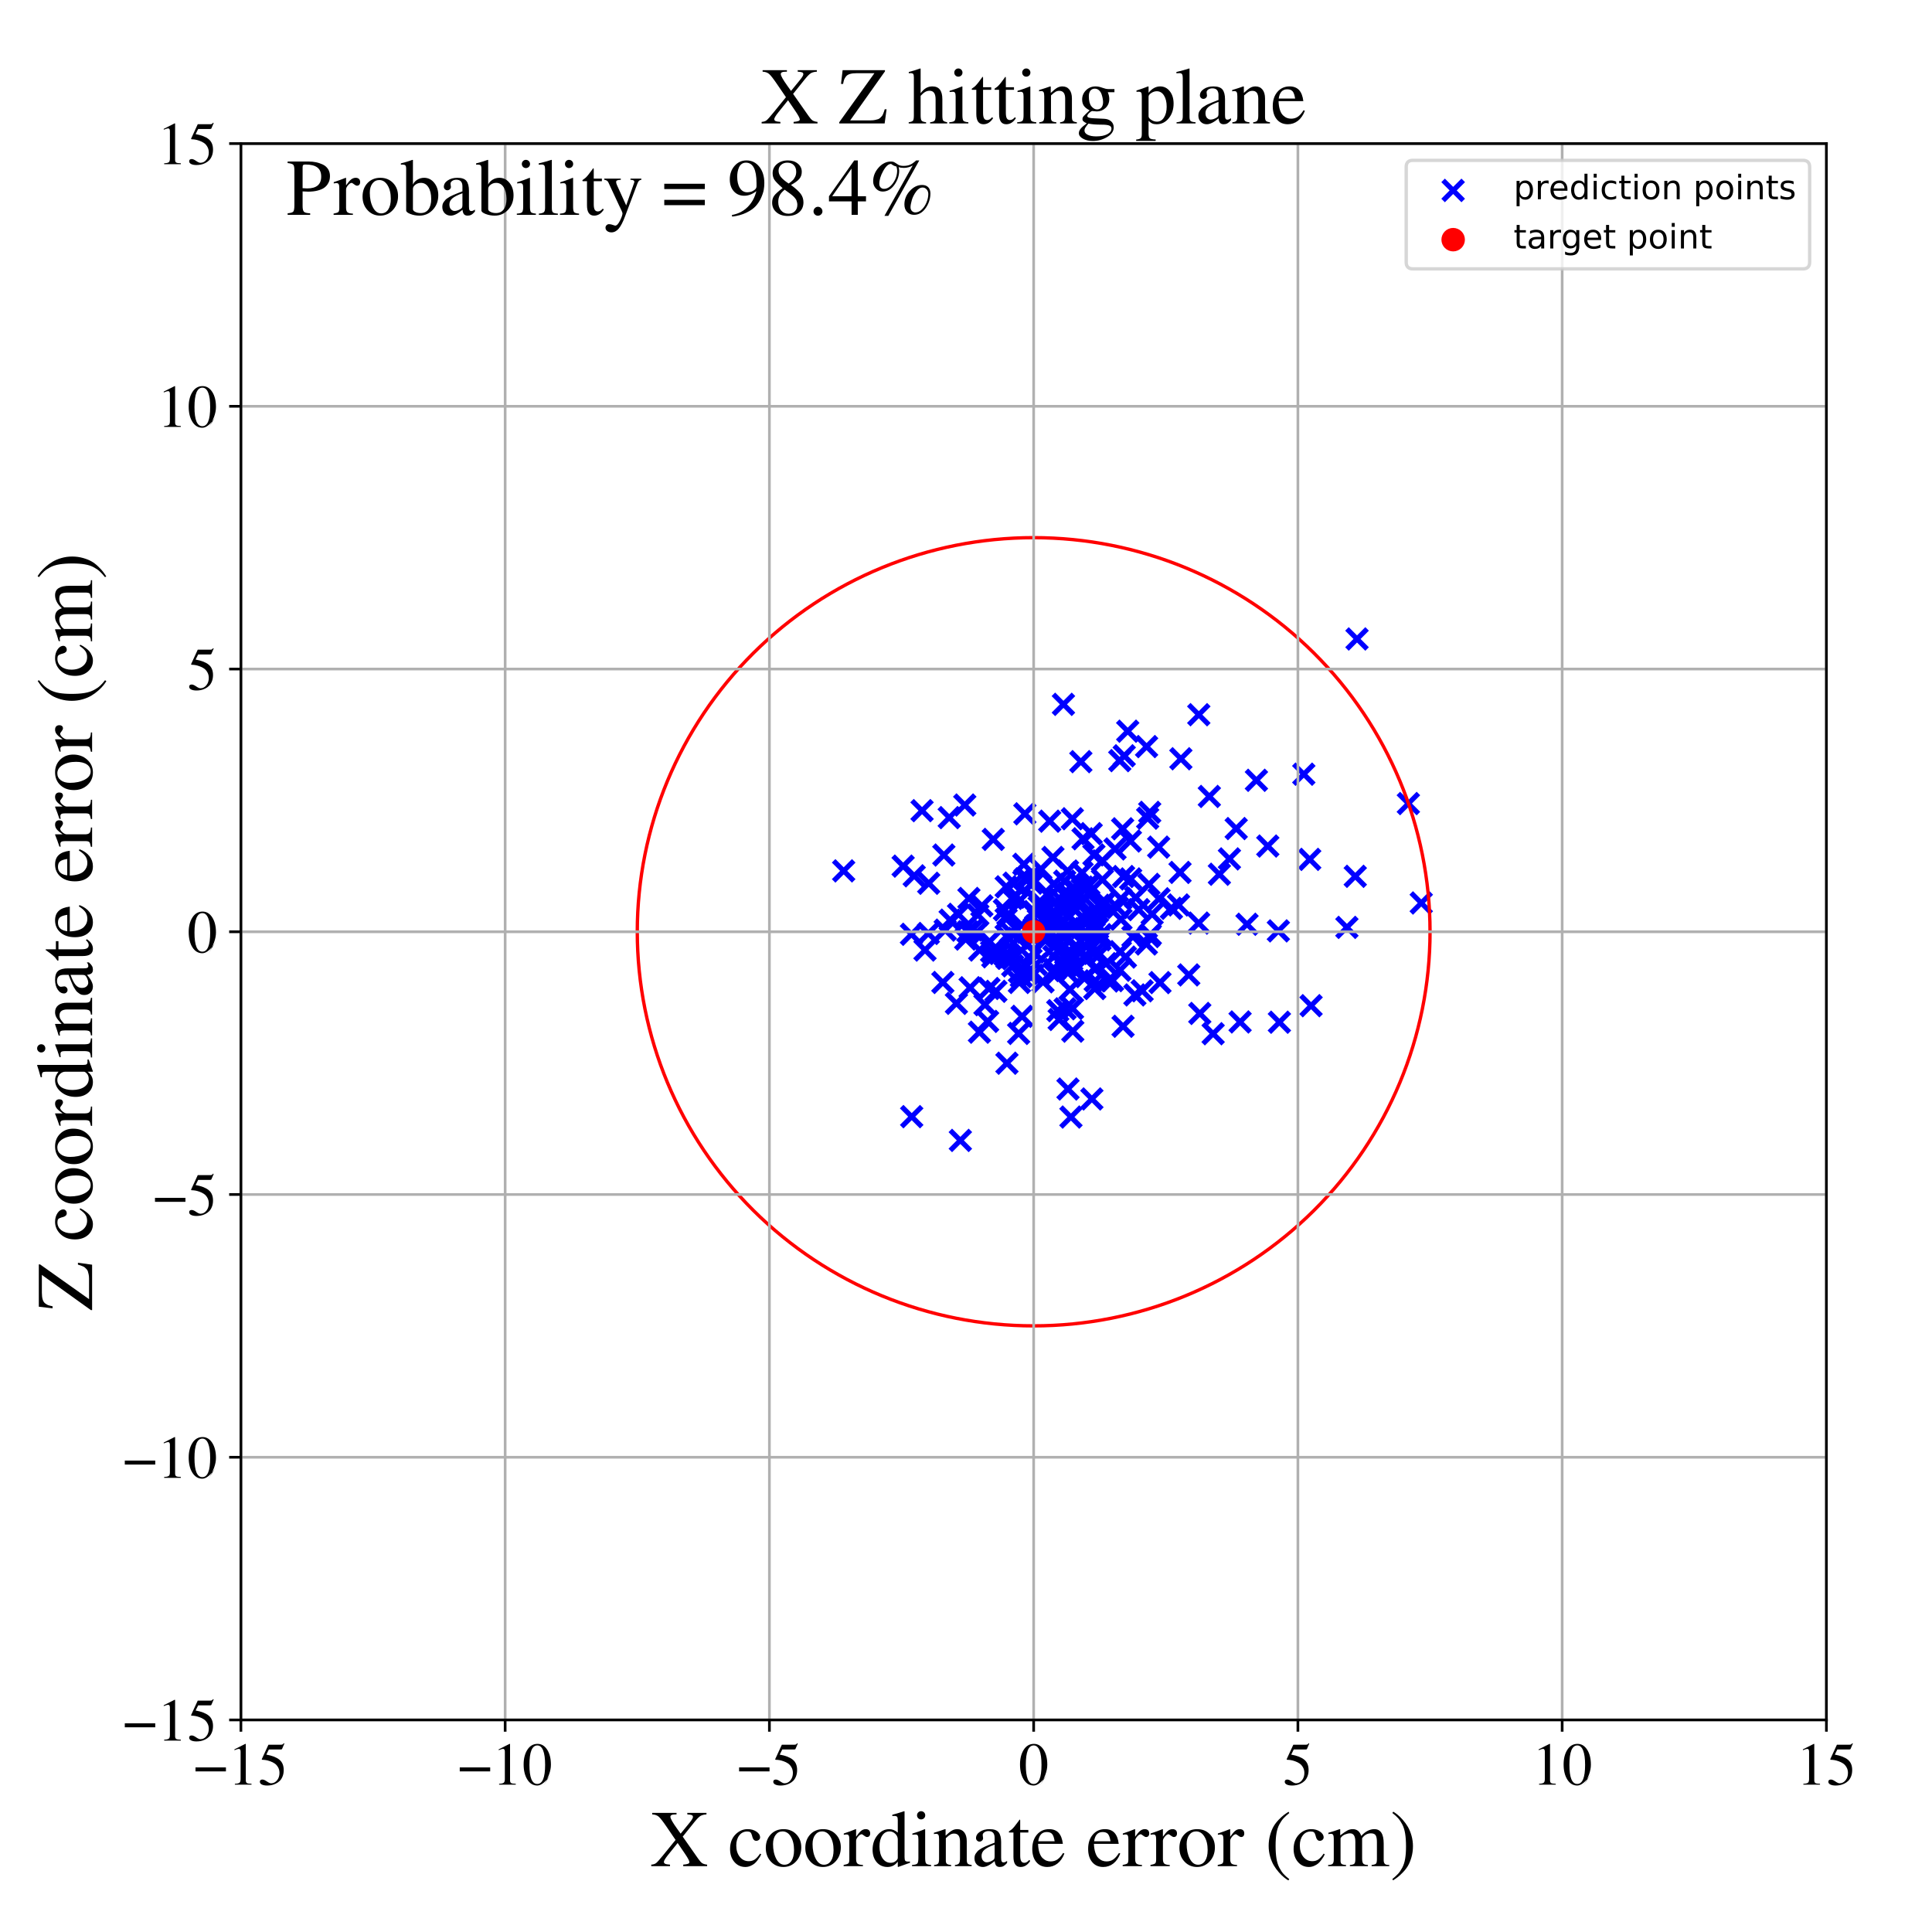 <?xml version="1.0" encoding="utf-8" standalone="no"?>
<!DOCTYPE svg PUBLIC "-//W3C//DTD SVG 1.1//EN"
  "http://www.w3.org/Graphics/SVG/1.1/DTD/svg11.dtd">
<!-- Created with matplotlib (https://matplotlib.org/) -->
<svg height="576pt" version="1.1" viewBox="0 0 576 576" width="576pt" xmlns="http://www.w3.org/2000/svg" xmlns:xlink="http://www.w3.org/1999/xlink">
 <defs>
  <style type="text/css">
*{stroke-linecap:butt;stroke-linejoin:round;}
  </style>
 </defs>
 <g id="figure_1">
  <g id="patch_1">
   <path d="M 0 576 
L 576 576 
L 576 0 
L 0 0 
z
" style="fill:#ffffff;"/>
  </g>
  <g id="axes_1">
   <g id="patch_2">
    <path d="M 71.822 512.784 
L 544.52 512.784 
L 544.52 42.802 
L 71.822 42.802 
z
" style="fill:#ffffff;"/>
   </g>
   <g id="PathCollection_1">
    <defs>
     <path d="M -3 3 
L 3 -3 
M -3 -3 
L 3 3 
" id="me90cddee6e" style="stroke:#0000ff;stroke-width:1.5;"/>
    </defs>
    <g clip-path="url(#p0a5029ae88)">
     <use style="fill:#0000ff;stroke:#0000ff;stroke-width:1.5;" x="320.026" xlink:href="#me90cddee6e" y="268.037"/>
     <use style="fill:#0000ff;stroke:#0000ff;stroke-width:1.5;" x="326.384" xlink:href="#me90cddee6e" y="294.726"/>
     <use style="fill:#0000ff;stroke:#0000ff;stroke-width:1.5;" x="423.729" xlink:href="#me90cddee6e" y="269.21"/>
     <use style="fill:#0000ff;stroke:#0000ff;stroke-width:1.5;" x="357.701" xlink:href="#me90cddee6e" y="302.144"/>
     <use style="fill:#0000ff;stroke:#0000ff;stroke-width:1.5;" x="342.548" xlink:href="#me90cddee6e" y="263.664"/>
     <use style="fill:#0000ff;stroke:#0000ff;stroke-width:1.5;" x="298.107" xlink:href="#me90cddee6e" y="284.267"/>
     <use style="fill:#0000ff;stroke:#0000ff;stroke-width:1.5;" x="371.781" xlink:href="#me90cddee6e" y="275.555"/>
     <use style="fill:#0000ff;stroke:#0000ff;stroke-width:1.5;" x="316.889" xlink:href="#me90cddee6e" y="278.423"/>
     <use style="fill:#0000ff;stroke:#0000ff;stroke-width:1.5;" x="342.772" xlink:href="#me90cddee6e" y="242.19"/>
     <use style="fill:#0000ff;stroke:#0000ff;stroke-width:1.5;" x="299.962" xlink:href="#me90cddee6e" y="273.969"/>
     <use style="fill:#0000ff;stroke:#0000ff;stroke-width:1.5;" x="326.277" xlink:href="#me90cddee6e" y="274.986"/>
     <use style="fill:#0000ff;stroke:#0000ff;stroke-width:1.5;" x="272.558" xlink:href="#me90cddee6e" y="261.113"/>
     <use style="fill:#0000ff;stroke:#0000ff;stroke-width:1.5;" x="351.809" xlink:href="#me90cddee6e" y="260.099"/>
     <use style="fill:#0000ff;stroke:#0000ff;stroke-width:1.5;" x="306.051" xlink:href="#me90cddee6e" y="287.933"/>
     <use style="fill:#0000ff;stroke:#0000ff;stroke-width:1.5;" x="308.361" xlink:href="#me90cddee6e" y="271.78"/>
     <use style="fill:#0000ff;stroke:#0000ff;stroke-width:1.5;" x="327.213" xlink:href="#me90cddee6e" y="276.735"/>
     <use style="fill:#0000ff;stroke:#0000ff;stroke-width:1.5;" x="352.062" xlink:href="#me90cddee6e" y="226.214"/>
     <use style="fill:#0000ff;stroke:#0000ff;stroke-width:1.5;" x="308.509" xlink:href="#me90cddee6e" y="276.766"/>
     <use style="fill:#0000ff;stroke:#0000ff;stroke-width:1.5;" x="318.559" xlink:href="#me90cddee6e" y="276.875"/>
     <use style="fill:#0000ff;stroke:#0000ff;stroke-width:1.5;" x="309.812" xlink:href="#me90cddee6e" y="270.32"/>
     <use style="fill:#0000ff;stroke:#0000ff;stroke-width:1.5;" x="314.547" xlink:href="#me90cddee6e" y="290.604"/>
     <use style="fill:#0000ff;stroke:#0000ff;stroke-width:1.5;" x="338.349" xlink:href="#me90cddee6e" y="296.626"/>
     <use style="fill:#0000ff;stroke:#0000ff;stroke-width:1.5;" x="390.474" xlink:href="#me90cddee6e" y="256.211"/>
     <use style="fill:#0000ff;stroke:#0000ff;stroke-width:1.5;" x="332.436" xlink:href="#me90cddee6e" y="253.104"/>
     <use style="fill:#0000ff;stroke:#0000ff;stroke-width:1.5;" x="368.558" xlink:href="#me90cddee6e" y="247.023"/>
     <use style="fill:#0000ff;stroke:#0000ff;stroke-width:1.5;" x="288.87" xlink:href="#me90cddee6e" y="267.858"/>
     <use style="fill:#0000ff;stroke:#0000ff;stroke-width:1.5;" x="300.478" xlink:href="#me90cddee6e" y="272.689"/>
     <use style="fill:#0000ff;stroke:#0000ff;stroke-width:1.5;" x="377.975" xlink:href="#me90cddee6e" y="252.238"/>
     <use style="fill:#0000ff;stroke:#0000ff;stroke-width:1.5;" x="315.5" xlink:href="#me90cddee6e" y="270.43"/>
     <use style="fill:#0000ff;stroke:#0000ff;stroke-width:1.5;" x="305.236" xlink:href="#me90cddee6e" y="257.682"/>
     <use style="fill:#0000ff;stroke:#0000ff;stroke-width:1.5;" x="294.444" xlink:href="#me90cddee6e" y="304.514"/>
     <use style="fill:#0000ff;stroke:#0000ff;stroke-width:1.5;" x="322.242" xlink:href="#me90cddee6e" y="227.078"/>
     <use style="fill:#0000ff;stroke:#0000ff;stroke-width:1.5;" x="303.463" xlink:href="#me90cddee6e" y="279.77"/>
     <use style="fill:#0000ff;stroke:#0000ff;stroke-width:1.5;" x="316.484" xlink:href="#me90cddee6e" y="282.985"/>
     <use style="fill:#0000ff;stroke:#0000ff;stroke-width:1.5;" x="338.578" xlink:href="#me90cddee6e" y="267.592"/>
     <use style="fill:#0000ff;stroke:#0000ff;stroke-width:1.5;" x="337.091" xlink:href="#me90cddee6e" y="262.042"/>
     <use style="fill:#0000ff;stroke:#0000ff;stroke-width:1.5;" x="319.752" xlink:href="#me90cddee6e" y="300.666"/>
     <use style="fill:#0000ff;stroke:#0000ff;stroke-width:1.5;" x="285.148" xlink:href="#me90cddee6e" y="299.139"/>
     <use style="fill:#0000ff;stroke:#0000ff;stroke-width:1.5;" x="360.547" xlink:href="#me90cddee6e" y="237.452"/>
     <use style="fill:#0000ff;stroke:#0000ff;stroke-width:1.5;" x="322.89" xlink:href="#me90cddee6e" y="250.07"/>
     <use style="fill:#0000ff;stroke:#0000ff;stroke-width:1.5;" x="308.887" xlink:href="#me90cddee6e" y="287.518"/>
     <use style="fill:#0000ff;stroke:#0000ff;stroke-width:1.5;" x="354.416" xlink:href="#me90cddee6e" y="290.658"/>
     <use style="fill:#0000ff;stroke:#0000ff;stroke-width:1.5;" x="381.435" xlink:href="#me90cddee6e" y="304.759"/>
     <use style="fill:#0000ff;stroke:#0000ff;stroke-width:1.5;" x="314.181" xlink:href="#me90cddee6e" y="285.165"/>
     <use style="fill:#0000ff;stroke:#0000ff;stroke-width:1.5;" x="323.789" xlink:href="#me90cddee6e" y="291.141"/>
     <use style="fill:#0000ff;stroke:#0000ff;stroke-width:1.5;" x="274.899" xlink:href="#me90cddee6e" y="241.687"/>
     <use style="fill:#0000ff;stroke:#0000ff;stroke-width:1.5;" x="345.437" xlink:href="#me90cddee6e" y="252.562"/>
     <use style="fill:#0000ff;stroke:#0000ff;stroke-width:1.5;" x="324.134" xlink:href="#me90cddee6e" y="285.739"/>
     <use style="fill:#0000ff;stroke:#0000ff;stroke-width:1.5;" x="285.774" xlink:href="#me90cddee6e" y="272.59"/>
     <use style="fill:#0000ff;stroke:#0000ff;stroke-width:1.5;" x="301.757" xlink:href="#me90cddee6e" y="267.839"/>
     <use style="fill:#0000ff;stroke:#0000ff;stroke-width:1.5;" x="315.435" xlink:href="#me90cddee6e" y="276.398"/>
     <use style="fill:#0000ff;stroke:#0000ff;stroke-width:1.5;" x="341.837" xlink:href="#me90cddee6e" y="222.583"/>
     <use style="fill:#0000ff;stroke:#0000ff;stroke-width:1.5;" x="316.502" xlink:href="#me90cddee6e" y="277.697"/>
     <use style="fill:#0000ff;stroke:#0000ff;stroke-width:1.5;" x="301.897" xlink:href="#me90cddee6e" y="285.814"/>
     <use style="fill:#0000ff;stroke:#0000ff;stroke-width:1.5;" x="300.207" xlink:href="#me90cddee6e" y="316.981"/>
     <use style="fill:#0000ff;stroke:#0000ff;stroke-width:1.5;" x="315.599" xlink:href="#me90cddee6e" y="276.248"/>
     <use style="fill:#0000ff;stroke:#0000ff;stroke-width:1.5;" x="314.158" xlink:href="#me90cddee6e" y="273.3"/>
     <use style="fill:#0000ff;stroke:#0000ff;stroke-width:1.5;" x="322.384" xlink:href="#me90cddee6e" y="276.628"/>
     <use style="fill:#0000ff;stroke:#0000ff;stroke-width:1.5;" x="328.266" xlink:href="#me90cddee6e" y="270.327"/>
     <use style="fill:#0000ff;stroke:#0000ff;stroke-width:1.5;" x="318.747" xlink:href="#me90cddee6e" y="273.373"/>
     <use style="fill:#0000ff;stroke:#0000ff;stroke-width:1.5;" x="317.422" xlink:href="#me90cddee6e" y="262.705"/>
     <use style="fill:#0000ff;stroke:#0000ff;stroke-width:1.5;" x="363.539" xlink:href="#me90cddee6e" y="260.648"/>
     <use style="fill:#0000ff;stroke:#0000ff;stroke-width:1.5;" x="300.365" xlink:href="#me90cddee6e" y="285.686"/>
     <use style="fill:#0000ff;stroke:#0000ff;stroke-width:1.5;" x="329.712" xlink:href="#me90cddee6e" y="287.294"/>
     <use style="fill:#0000ff;stroke:#0000ff;stroke-width:1.5;" x="334.696" xlink:href="#me90cddee6e" y="247.093"/>
     <use style="fill:#0000ff;stroke:#0000ff;stroke-width:1.5;" x="333.903" xlink:href="#me90cddee6e" y="289.269"/>
     <use style="fill:#0000ff;stroke:#0000ff;stroke-width:1.5;" x="334.823" xlink:href="#me90cddee6e" y="305.972"/>
     <use style="fill:#0000ff;stroke:#0000ff;stroke-width:1.5;" x="404.578" xlink:href="#me90cddee6e" y="190.5"/>
     <use style="fill:#0000ff;stroke:#0000ff;stroke-width:1.5;" x="315.359" xlink:href="#me90cddee6e" y="301.319"/>
     <use style="fill:#0000ff;stroke:#0000ff;stroke-width:1.5;" x="319.287" xlink:href="#me90cddee6e" y="333.034"/>
     <use style="fill:#0000ff;stroke:#0000ff;stroke-width:1.5;" x="374.584" xlink:href="#me90cddee6e" y="232.636"/>
     <use style="fill:#0000ff;stroke:#0000ff;stroke-width:1.5;" x="275.774" xlink:href="#me90cddee6e" y="283.252"/>
     <use style="fill:#0000ff;stroke:#0000ff;stroke-width:1.5;" x="342.551" xlink:href="#me90cddee6e" y="279.221"/>
     <use style="fill:#0000ff;stroke:#0000ff;stroke-width:1.5;" x="300.224" xlink:href="#me90cddee6e" y="285.659"/>
     <use style="fill:#0000ff;stroke:#0000ff;stroke-width:1.5;" x="299.656" xlink:href="#me90cddee6e" y="284.799"/>
     <use style="fill:#0000ff;stroke:#0000ff;stroke-width:1.5;" x="318.668" xlink:href="#me90cddee6e" y="276.869"/>
     <use style="fill:#0000ff;stroke:#0000ff;stroke-width:1.5;" x="315.768" xlink:href="#me90cddee6e" y="267.793"/>
     <use style="fill:#0000ff;stroke:#0000ff;stroke-width:1.5;" x="334.208" xlink:href="#me90cddee6e" y="274.079"/>
     <use style="fill:#0000ff;stroke:#0000ff;stroke-width:1.5;" x="319.835" xlink:href="#me90cddee6e" y="307.425"/>
     <use style="fill:#0000ff;stroke:#0000ff;stroke-width:1.5;" x="304.494" xlink:href="#me90cddee6e" y="291.187"/>
     <use style="fill:#0000ff;stroke:#0000ff;stroke-width:1.5;" x="342.955" xlink:href="#me90cddee6e" y="278.697"/>
     <use style="fill:#0000ff;stroke:#0000ff;stroke-width:1.5;" x="307.939" xlink:href="#me90cddee6e" y="290.714"/>
     <use style="fill:#0000ff;stroke:#0000ff;stroke-width:1.5;" x="302.473" xlink:href="#me90cddee6e" y="267.463"/>
     <use style="fill:#0000ff;stroke:#0000ff;stroke-width:1.5;" x="333.109" xlink:href="#me90cddee6e" y="270.571"/>
     <use style="fill:#0000ff;stroke:#0000ff;stroke-width:1.5;" x="328.647" xlink:href="#me90cddee6e" y="256.665"/>
     <use style="fill:#0000ff;stroke:#0000ff;stroke-width:1.5;" x="326.478" xlink:href="#me90cddee6e" y="288.898"/>
     <use style="fill:#0000ff;stroke:#0000ff;stroke-width:1.5;" x="312.364" xlink:href="#me90cddee6e" y="274.016"/>
     <use style="fill:#0000ff;stroke:#0000ff;stroke-width:1.5;" x="334.981" xlink:href="#me90cddee6e" y="261.323"/>
     <use style="fill:#0000ff;stroke:#0000ff;stroke-width:1.5;" x="323.196" xlink:href="#me90cddee6e" y="285.25"/>
     <use style="fill:#0000ff;stroke:#0000ff;stroke-width:1.5;" x="319.106" xlink:href="#me90cddee6e" y="267.768"/>
     <use style="fill:#0000ff;stroke:#0000ff;stroke-width:1.5;" x="314.204" xlink:href="#me90cddee6e" y="271.731"/>
     <use style="fill:#0000ff;stroke:#0000ff;stroke-width:1.5;" x="311.304" xlink:href="#me90cddee6e" y="270.387"/>
     <use style="fill:#0000ff;stroke:#0000ff;stroke-width:1.5;" x="319.672" xlink:href="#me90cddee6e" y="288.708"/>
     <use style="fill:#0000ff;stroke:#0000ff;stroke-width:1.5;" x="304.604" xlink:href="#me90cddee6e" y="275.798"/>
     <use style="fill:#0000ff;stroke:#0000ff;stroke-width:1.5;" x="319.646" xlink:href="#me90cddee6e" y="284.36"/>
     <use style="fill:#0000ff;stroke:#0000ff;stroke-width:1.5;" x="328.867" xlink:href="#me90cddee6e" y="269.657"/>
     <use style="fill:#0000ff;stroke:#0000ff;stroke-width:1.5;" x="269.258" xlink:href="#me90cddee6e" y="258.224"/>
     <use style="fill:#0000ff;stroke:#0000ff;stroke-width:1.5;" x="316.129" xlink:href="#me90cddee6e" y="282.764"/>
     <use style="fill:#0000ff;stroke:#0000ff;stroke-width:1.5;" x="390.878" xlink:href="#me90cddee6e" y="299.831"/>
     <use style="fill:#0000ff;stroke:#0000ff;stroke-width:1.5;" x="276.765" xlink:href="#me90cddee6e" y="278.299"/>
     <use style="fill:#0000ff;stroke:#0000ff;stroke-width:1.5;" x="312.958" xlink:href="#me90cddee6e" y="244.821"/>
     <use style="fill:#0000ff;stroke:#0000ff;stroke-width:1.5;" x="322.567" xlink:href="#me90cddee6e" y="269.188"/>
     <use style="fill:#0000ff;stroke:#0000ff;stroke-width:1.5;" x="300.943" xlink:href="#me90cddee6e" y="279.937"/>
     <use style="fill:#0000ff;stroke:#0000ff;stroke-width:1.5;" x="340.512" xlink:href="#me90cddee6e" y="295.396"/>
     <use style="fill:#0000ff;stroke:#0000ff;stroke-width:1.5;" x="342.161" xlink:href="#me90cddee6e" y="243.93"/>
     <use style="fill:#0000ff;stroke:#0000ff;stroke-width:1.5;" x="311.293" xlink:href="#me90cddee6e" y="278.094"/>
     <use style="fill:#0000ff;stroke:#0000ff;stroke-width:1.5;" x="303.932" xlink:href="#me90cddee6e" y="289.768"/>
     <use style="fill:#0000ff;stroke:#0000ff;stroke-width:1.5;" x="303.69" xlink:href="#me90cddee6e" y="308.101"/>
     <use style="fill:#0000ff;stroke:#0000ff;stroke-width:1.5;" x="329.381" xlink:href="#me90cddee6e" y="268.901"/>
     <use style="fill:#0000ff;stroke:#0000ff;stroke-width:1.5;" x="351.371" xlink:href="#me90cddee6e" y="269.802"/>
     <use style="fill:#0000ff;stroke:#0000ff;stroke-width:1.5;" x="323.186" xlink:href="#me90cddee6e" y="274.056"/>
     <use style="fill:#0000ff;stroke:#0000ff;stroke-width:1.5;" x="325.838" xlink:href="#me90cddee6e" y="276.389"/>
     <use style="fill:#0000ff;stroke:#0000ff;stroke-width:1.5;" x="321.215" xlink:href="#me90cddee6e" y="269.535"/>
     <use style="fill:#0000ff;stroke:#0000ff;stroke-width:1.5;" x="319.704" xlink:href="#me90cddee6e" y="244.097"/>
     <use style="fill:#0000ff;stroke:#0000ff;stroke-width:1.5;" x="317.247" xlink:href="#me90cddee6e" y="271.706"/>
     <use style="fill:#0000ff;stroke:#0000ff;stroke-width:1.5;" x="286.315" xlink:href="#me90cddee6e" y="340"/>
     <use style="fill:#0000ff;stroke:#0000ff;stroke-width:1.5;" x="301.932" xlink:href="#me90cddee6e" y="287.957"/>
     <use style="fill:#0000ff;stroke:#0000ff;stroke-width:1.5;" x="309.825" xlink:href="#me90cddee6e" y="276.625"/>
     <use style="fill:#0000ff;stroke:#0000ff;stroke-width:1.5;" x="295.005" xlink:href="#me90cddee6e" y="280.729"/>
     <use style="fill:#0000ff;stroke:#0000ff;stroke-width:1.5;" x="314.429" xlink:href="#me90cddee6e" y="289.038"/>
     <use style="fill:#0000ff;stroke:#0000ff;stroke-width:1.5;" x="306.3" xlink:href="#me90cddee6e" y="290.217"/>
     <use style="fill:#0000ff;stroke:#0000ff;stroke-width:1.5;" x="320.392" xlink:href="#me90cddee6e" y="282.344"/>
     <use style="fill:#0000ff;stroke:#0000ff;stroke-width:1.5;" x="311.317" xlink:href="#me90cddee6e" y="280.107"/>
     <use style="fill:#0000ff;stroke:#0000ff;stroke-width:1.5;" x="786.692" xlink:href="#me90cddee6e" y="285.416"/>
     <use style="fill:#0000ff;stroke:#0000ff;stroke-width:1.5;" x="317.05" xlink:href="#me90cddee6e" y="279.073"/>
     <use style="fill:#0000ff;stroke:#0000ff;stroke-width:1.5;" x="325.324" xlink:href="#me90cddee6e" y="248.532"/>
     <use style="fill:#0000ff;stroke:#0000ff;stroke-width:1.5;" x="320.337" xlink:href="#me90cddee6e" y="264.98"/>
     <use style="fill:#0000ff;stroke:#0000ff;stroke-width:1.5;" x="357.403" xlink:href="#me90cddee6e" y="213.081"/>
     <use style="fill:#0000ff;stroke:#0000ff;stroke-width:1.5;" x="322.189" xlink:href="#me90cddee6e" y="283.431"/>
     <use style="fill:#0000ff;stroke:#0000ff;stroke-width:1.5;" x="281.804" xlink:href="#me90cddee6e" y="277.306"/>
     <use style="fill:#0000ff;stroke:#0000ff;stroke-width:1.5;" x="305.59" xlink:href="#me90cddee6e" y="262.029"/>
     <use style="fill:#0000ff;stroke:#0000ff;stroke-width:1.5;" x="349.246" xlink:href="#me90cddee6e" y="270.808"/>
     <use style="fill:#0000ff;stroke:#0000ff;stroke-width:1.5;" x="317.404" xlink:href="#me90cddee6e" y="285.465"/>
     <use style="fill:#0000ff;stroke:#0000ff;stroke-width:1.5;" x="326.512" xlink:href="#me90cddee6e" y="292.419"/>
     <use style="fill:#0000ff;stroke:#0000ff;stroke-width:1.5;" x="317.824" xlink:href="#me90cddee6e" y="284.393"/>
     <use style="fill:#0000ff;stroke:#0000ff;stroke-width:1.5;" x="322.623" xlink:href="#me90cddee6e" y="273.262"/>
     <use style="fill:#0000ff;stroke:#0000ff;stroke-width:1.5;" x="326.494" xlink:href="#me90cddee6e" y="270.926"/>
     <use style="fill:#0000ff;stroke:#0000ff;stroke-width:1.5;" x="296.134" xlink:href="#me90cddee6e" y="250.252"/>
     <use style="fill:#0000ff;stroke:#0000ff;stroke-width:1.5;" x="287.907" xlink:href="#me90cddee6e" y="279.979"/>
     <use style="fill:#0000ff;stroke:#0000ff;stroke-width:1.5;" x="345.551" xlink:href="#me90cddee6e" y="267.953"/>
     <use style="fill:#0000ff;stroke:#0000ff;stroke-width:1.5;" x="276.887" xlink:href="#me90cddee6e" y="263.337"/>
     <use style="fill:#0000ff;stroke:#0000ff;stroke-width:1.5;" x="317.538" xlink:href="#me90cddee6e" y="300.763"/>
     <use style="fill:#0000ff;stroke:#0000ff;stroke-width:1.5;" x="306.423" xlink:href="#me90cddee6e" y="262.074"/>
     <use style="fill:#0000ff;stroke:#0000ff;stroke-width:1.5;" x="330.325" xlink:href="#me90cddee6e" y="292.472"/>
     <use style="fill:#0000ff;stroke:#0000ff;stroke-width:1.5;" x="306.35" xlink:href="#me90cddee6e" y="281.474"/>
     <use style="fill:#0000ff;stroke:#0000ff;stroke-width:1.5;" x="313.918" xlink:href="#me90cddee6e" y="255.632"/>
     <use style="fill:#0000ff;stroke:#0000ff;stroke-width:1.5;" x="308.762" xlink:href="#me90cddee6e" y="276.043"/>
     <use style="fill:#0000ff;stroke:#0000ff;stroke-width:1.5;" x="294.837" xlink:href="#me90cddee6e" y="294.703"/>
     <use style="fill:#0000ff;stroke:#0000ff;stroke-width:1.5;" x="336.215" xlink:href="#me90cddee6e" y="217.999"/>
     <use style="fill:#0000ff;stroke:#0000ff;stroke-width:1.5;" x="343.492" xlink:href="#me90cddee6e" y="272.521"/>
     <use style="fill:#0000ff;stroke:#0000ff;stroke-width:1.5;" x="315.824" xlink:href="#me90cddee6e" y="270.852"/>
     <use style="fill:#0000ff;stroke:#0000ff;stroke-width:1.5;" x="287.634" xlink:href="#me90cddee6e" y="240.007"/>
     <use style="fill:#0000ff;stroke:#0000ff;stroke-width:1.5;" x="292.735" xlink:href="#me90cddee6e" y="270.072"/>
     <use style="fill:#0000ff;stroke:#0000ff;stroke-width:1.5;" x="251.532" xlink:href="#me90cddee6e" y="259.639"/>
     <use style="fill:#0000ff;stroke:#0000ff;stroke-width:1.5;" x="271.815" xlink:href="#me90cddee6e" y="332.916"/>
     <use style="fill:#0000ff;stroke:#0000ff;stroke-width:1.5;" x="309.572" xlink:href="#me90cddee6e" y="269.207"/>
     <use style="fill:#0000ff;stroke:#0000ff;stroke-width:1.5;" x="304.722" xlink:href="#me90cddee6e" y="303.007"/>
     <use style="fill:#0000ff;stroke:#0000ff;stroke-width:1.5;" x="318.986" xlink:href="#me90cddee6e" y="295.023"/>
     <use style="fill:#0000ff;stroke:#0000ff;stroke-width:1.5;" x="293.651" xlink:href="#me90cddee6e" y="299.528"/>
     <use style="fill:#0000ff;stroke:#0000ff;stroke-width:1.5;" x="281.099" xlink:href="#me90cddee6e" y="292.906"/>
     <use style="fill:#0000ff;stroke:#0000ff;stroke-width:1.5;" x="291.186" xlink:href="#me90cddee6e" y="278.035"/>
     <use style="fill:#0000ff;stroke:#0000ff;stroke-width:1.5;" x="314.735" xlink:href="#me90cddee6e" y="281.778"/>
     <use style="fill:#0000ff;stroke:#0000ff;stroke-width:1.5;" x="937.976" xlink:href="#me90cddee6e" y="278.244"/>
     <use style="fill:#0000ff;stroke:#0000ff;stroke-width:1.5;" x="322.613" xlink:href="#me90cddee6e" y="260.191"/>
     <use style="fill:#0000ff;stroke:#0000ff;stroke-width:1.5;" x="311.313" xlink:href="#me90cddee6e" y="276.908"/>
     <use style="fill:#0000ff;stroke:#0000ff;stroke-width:1.5;" x="318.277" xlink:href="#me90cddee6e" y="259.681"/>
     <use style="fill:#0000ff;stroke:#0000ff;stroke-width:1.5;" x="341.771" xlink:href="#me90cddee6e" y="281.439"/>
     <use style="fill:#0000ff;stroke:#0000ff;stroke-width:1.5;" x="326.32" xlink:href="#me90cddee6e" y="277.179"/>
     <use style="fill:#0000ff;stroke:#0000ff;stroke-width:1.5;" x="319.521" xlink:href="#me90cddee6e" y="286.27"/>
     <use style="fill:#0000ff;stroke:#0000ff;stroke-width:1.5;" x="295.99" xlink:href="#me90cddee6e" y="285.263"/>
     <use style="fill:#0000ff;stroke:#0000ff;stroke-width:1.5;" x="314.063" xlink:href="#me90cddee6e" y="273.346"/>
     <use style="fill:#0000ff;stroke:#0000ff;stroke-width:1.5;" x="326.354" xlink:href="#me90cddee6e" y="276.264"/>
     <use style="fill:#0000ff;stroke:#0000ff;stroke-width:1.5;" x="307.393" xlink:href="#me90cddee6e" y="286.004"/>
     <use style="fill:#0000ff;stroke:#0000ff;stroke-width:1.5;" x="310.322" xlink:href="#me90cddee6e" y="259.123"/>
     <use style="fill:#0000ff;stroke:#0000ff;stroke-width:1.5;" x="361.682" xlink:href="#me90cddee6e" y="308.189"/>
     <use style="fill:#0000ff;stroke:#0000ff;stroke-width:1.5;" x="388.713" xlink:href="#me90cddee6e" y="230.817"/>
     <use style="fill:#0000ff;stroke:#0000ff;stroke-width:1.5;" x="381.128" xlink:href="#me90cddee6e" y="277.53"/>
     <use style="fill:#0000ff;stroke:#0000ff;stroke-width:1.5;" x="289.825" xlink:href="#me90cddee6e" y="277.259"/>
     <use style="fill:#0000ff;stroke:#0000ff;stroke-width:1.5;" x="369.716" xlink:href="#me90cddee6e" y="304.683"/>
     <use style="fill:#0000ff;stroke:#0000ff;stroke-width:1.5;" x="404.053" xlink:href="#me90cddee6e" y="261.263"/>
     <use style="fill:#0000ff;stroke:#0000ff;stroke-width:1.5;" x="324.569" xlink:href="#me90cddee6e" y="280.748"/>
     <use style="fill:#0000ff;stroke:#0000ff;stroke-width:1.5;" x="327.697" xlink:href="#me90cddee6e" y="269.888"/>
     <use style="fill:#0000ff;stroke:#0000ff;stroke-width:1.5;" x="317.759" xlink:href="#me90cddee6e" y="289.358"/>
     <use style="fill:#0000ff;stroke:#0000ff;stroke-width:1.5;" x="315.684" xlink:href="#me90cddee6e" y="273.278"/>
     <use style="fill:#0000ff;stroke:#0000ff;stroke-width:1.5;" x="322.467" xlink:href="#me90cddee6e" y="283.661"/>
     <use style="fill:#0000ff;stroke:#0000ff;stroke-width:1.5;" x="307.651" xlink:href="#me90cddee6e" y="263.311"/>
     <use style="fill:#0000ff;stroke:#0000ff;stroke-width:1.5;" x="345.831" xlink:href="#me90cddee6e" y="292.948"/>
     <use style="fill:#0000ff;stroke:#0000ff;stroke-width:1.5;" x="302.334" xlink:href="#me90cddee6e" y="263.3"/>
     <use style="fill:#0000ff;stroke:#0000ff;stroke-width:1.5;" x="322.196" xlink:href="#me90cddee6e" y="280.575"/>
     <use style="fill:#0000ff;stroke:#0000ff;stroke-width:1.5;" x="316.944" xlink:href="#me90cddee6e" y="278.449"/>
     <use style="fill:#0000ff;stroke:#0000ff;stroke-width:1.5;" x="326.217" xlink:href="#me90cddee6e" y="273.094"/>
     <use style="fill:#0000ff;stroke:#0000ff;stroke-width:1.5;" x="333.845" xlink:href="#me90cddee6e" y="226.773"/>
     <use style="fill:#0000ff;stroke:#0000ff;stroke-width:1.5;" x="292.082" xlink:href="#me90cddee6e" y="283.249"/>
     <use style="fill:#0000ff;stroke:#0000ff;stroke-width:1.5;" x="299.979" xlink:href="#me90cddee6e" y="264.39"/>
     <use style="fill:#0000ff;stroke:#0000ff;stroke-width:1.5;" x="308.644" xlink:href="#me90cddee6e" y="262.689"/>
     <use style="fill:#0000ff;stroke:#0000ff;stroke-width:1.5;" x="324.626" xlink:href="#me90cddee6e" y="263.654"/>
     <use style="fill:#0000ff;stroke:#0000ff;stroke-width:1.5;" x="317.051" xlink:href="#me90cddee6e" y="209.994"/>
     <use style="fill:#0000ff;stroke:#0000ff;stroke-width:1.5;" x="334.011" xlink:href="#me90cddee6e" y="283.716"/>
     <use style="fill:#0000ff;stroke:#0000ff;stroke-width:1.5;" x="357.359" xlink:href="#me90cddee6e" y="275.208"/>
     <use style="fill:#0000ff;stroke:#0000ff;stroke-width:1.5;" x="318.376" xlink:href="#me90cddee6e" y="266.296"/>
     <use style="fill:#0000ff;stroke:#0000ff;stroke-width:1.5;" x="327.941" xlink:href="#me90cddee6e" y="280.184"/>
     <use style="fill:#0000ff;stroke:#0000ff;stroke-width:1.5;" x="305.546" xlink:href="#me90cddee6e" y="242.63"/>
     <use style="fill:#0000ff;stroke:#0000ff;stroke-width:1.5;" x="288.556" xlink:href="#me90cddee6e" y="277.764"/>
     <use style="fill:#0000ff;stroke:#0000ff;stroke-width:1.5;" x="283.007" xlink:href="#me90cddee6e" y="243.758"/>
     <use style="fill:#0000ff;stroke:#0000ff;stroke-width:1.5;" x="303.916" xlink:href="#me90cddee6e" y="292.907"/>
     <use style="fill:#0000ff;stroke:#0000ff;stroke-width:1.5;" x="327.806" xlink:href="#me90cddee6e" y="284.442"/>
     <use style="fill:#0000ff;stroke:#0000ff;stroke-width:1.5;" x="301.261" xlink:href="#me90cddee6e" y="277.941"/>
     <use style="fill:#0000ff;stroke:#0000ff;stroke-width:1.5;" x="289.224" xlink:href="#me90cddee6e" y="294.482"/>
     <use style="fill:#0000ff;stroke:#0000ff;stroke-width:1.5;" x="308.231" xlink:href="#me90cddee6e" y="283.843"/>
     <use style="fill:#0000ff;stroke:#0000ff;stroke-width:1.5;" x="299.46" xlink:href="#me90cddee6e" y="271.263"/>
     <use style="fill:#0000ff;stroke:#0000ff;stroke-width:1.5;" x="331.684" xlink:href="#me90cddee6e" y="292.362"/>
     <use style="fill:#0000ff;stroke:#0000ff;stroke-width:1.5;" x="320.047" xlink:href="#me90cddee6e" y="277.647"/>
     <use style="fill:#0000ff;stroke:#0000ff;stroke-width:1.5;" x="337.76" xlink:href="#me90cddee6e" y="279.257"/>
     <use style="fill:#0000ff;stroke:#0000ff;stroke-width:1.5;" x="304.202" xlink:href="#me90cddee6e" y="268.348"/>
     <use style="fill:#0000ff;stroke:#0000ff;stroke-width:1.5;" x="316.593" xlink:href="#me90cddee6e" y="274.518"/>
     <use style="fill:#0000ff;stroke:#0000ff;stroke-width:1.5;" x="563.748" xlink:href="#me90cddee6e" y="286.437"/>
     <use style="fill:#0000ff;stroke:#0000ff;stroke-width:1.5;" x="339.499" xlink:href="#me90cddee6e" y="271.19"/>
     <use style="fill:#0000ff;stroke:#0000ff;stroke-width:1.5;" x="291.529" xlink:href="#me90cddee6e" y="272.756"/>
     <use style="fill:#0000ff;stroke:#0000ff;stroke-width:1.5;" x="328.668" xlink:href="#me90cddee6e" y="262.275"/>
     <use style="fill:#0000ff;stroke:#0000ff;stroke-width:1.5;" x="310.224" xlink:href="#me90cddee6e" y="268.902"/>
     <use style="fill:#0000ff;stroke:#0000ff;stroke-width:1.5;" x="314.119" xlink:href="#me90cddee6e" y="263.624"/>
     <use style="fill:#0000ff;stroke:#0000ff;stroke-width:1.5;" x="324.091" xlink:href="#me90cddee6e" y="264.62"/>
     <use style="fill:#0000ff;stroke:#0000ff;stroke-width:1.5;" x="318.405" xlink:href="#me90cddee6e" y="324.677"/>
     <use style="fill:#0000ff;stroke:#0000ff;stroke-width:1.5;" x="317.866" xlink:href="#me90cddee6e" y="287.911"/>
     <use style="fill:#0000ff;stroke:#0000ff;stroke-width:1.5;" x="271.736" xlink:href="#me90cddee6e" y="278.55"/>
     <use style="fill:#0000ff;stroke:#0000ff;stroke-width:1.5;" x="326.934" xlink:href="#me90cddee6e" y="275.622"/>
     <use style="fill:#0000ff;stroke:#0000ff;stroke-width:1.5;" x="310.962" xlink:href="#me90cddee6e" y="292.715"/>
     <use style="fill:#0000ff;stroke:#0000ff;stroke-width:1.5;" x="335.169" xlink:href="#me90cddee6e" y="225.328"/>
     <use style="fill:#0000ff;stroke:#0000ff;stroke-width:1.5;" x="337.009" xlink:href="#me90cddee6e" y="250.733"/>
     <use style="fill:#0000ff;stroke:#0000ff;stroke-width:1.5;" x="334.174" xlink:href="#me90cddee6e" y="267.985"/>
     <use style="fill:#0000ff;stroke:#0000ff;stroke-width:1.5;" x="295.629" xlink:href="#me90cddee6e" y="283.69"/>
     <use style="fill:#0000ff;stroke:#0000ff;stroke-width:1.5;" x="325.531" xlink:href="#me90cddee6e" y="327.638"/>
     <use style="fill:#0000ff;stroke:#0000ff;stroke-width:1.5;" x="401.559" xlink:href="#me90cddee6e" y="276.489"/>
     <use style="fill:#0000ff;stroke:#0000ff;stroke-width:1.5;" x="326.13" xlink:href="#me90cddee6e" y="254.881"/>
     <use style="fill:#0000ff;stroke:#0000ff;stroke-width:1.5;" x="315.932" xlink:href="#me90cddee6e" y="280.57"/>
     <use style="fill:#0000ff;stroke:#0000ff;stroke-width:1.5;" x="326.066" xlink:href="#me90cddee6e" y="284.252"/>
     <use style="fill:#0000ff;stroke:#0000ff;stroke-width:1.5;" x="281.396" xlink:href="#me90cddee6e" y="254.917"/>
     <use style="fill:#0000ff;stroke:#0000ff;stroke-width:1.5;" x="283.271" xlink:href="#me90cddee6e" y="274.331"/>
     <use style="fill:#0000ff;stroke:#0000ff;stroke-width:1.5;" x="292.003" xlink:href="#me90cddee6e" y="307.734"/>
     <use style="fill:#0000ff;stroke:#0000ff;stroke-width:1.5;" x="419.885" xlink:href="#me90cddee6e" y="239.568"/>
     <use style="fill:#0000ff;stroke:#0000ff;stroke-width:1.5;" x="296.907" xlink:href="#me90cddee6e" y="295.546"/>
     <use style="fill:#0000ff;stroke:#0000ff;stroke-width:1.5;" x="366.535" xlink:href="#me90cddee6e" y="256.071"/>
     <use style="fill:#0000ff;stroke:#0000ff;stroke-width:1.5;" x="315.457" xlink:href="#me90cddee6e" y="264.761"/>
     <use style="fill:#0000ff;stroke:#0000ff;stroke-width:1.5;" x="322.724" xlink:href="#me90cddee6e" y="264.467"/>
     <use style="fill:#0000ff;stroke:#0000ff;stroke-width:1.5;" x="328.224" xlink:href="#me90cddee6e" y="278.657"/>
     <use style="fill:#0000ff;stroke:#0000ff;stroke-width:1.5;" x="315.773" xlink:href="#me90cddee6e" y="303.941"/>
     <use style="fill:#0000ff;stroke:#0000ff;stroke-width:1.5;" x="335.528" xlink:href="#me90cddee6e" y="285.337"/>
    </g>
   </g>
   <g id="PathCollection_2">
    <defs>
     <path d="M 0 3 
C 0.796 3 1.559 2.684 2.121 2.121 
C 2.684 1.559 3 0.796 3 0 
C 3 -0.796 2.684 -1.559 2.121 -2.121 
C 1.559 -2.684 0.796 -3 0 -3 
C -0.796 -3 -1.559 -2.684 -2.121 -2.121 
C -2.684 -1.559 -3 -0.796 -3 0 
C -3 0.796 -2.684 1.559 -2.121 2.121 
C -1.559 2.684 -0.796 3 0 3 
z
" id="mf4f7951bb2" style="stroke:#ff0000;"/>
    </defs>
    <g clip-path="url(#p0a5029ae88)">
     <use style="fill:#ff0000;stroke:#ff0000;" x="308.171" xlink:href="#mf4f7951bb2" y="277.793"/>
    </g>
   </g>
   <g id="patch_3">
    <path clip-path="url(#p0a5029ae88)" d="M 308.171 395.288 
C 339.511 395.288 369.572 382.908 391.733 360.875 
C 413.894 338.841 426.346 308.953 426.346 277.793 
C 426.346 246.633 413.894 216.745 391.733 194.711 
C 369.572 172.677 339.511 160.297 308.171 160.297 
C 276.831 160.297 246.77 172.677 224.609 194.711 
C 202.448 216.745 189.997 246.633 189.997 277.793 
C 189.997 308.953 202.448 338.841 224.609 360.875 
C 246.77 382.908 276.831 395.288 308.171 395.288 
z
" style="fill:none;stroke:#ff0000;stroke-linejoin:miter;"/>
   </g>
   <g id="matplotlib.axis_1">
    <g id="xtick_1">
     <g id="line2d_1">
      <path clip-path="url(#p0a5029ae88)" d="M 71.822 512.784 
L 71.822 42.802 
" style="fill:none;stroke:#b0b0b0;stroke-linecap:square;stroke-width:0.8;"/>
     </g>
     <g id="line2d_2">
      <defs>
       <path d="M 0 0 
L 0 3.5 
" id="md44b14b7a3" style="stroke:#000000;stroke-width:0.8;"/>
      </defs>
      <g>
       <use style="stroke:#000000;stroke-width:0.8;" x="71.822" xlink:href="#md44b14b7a3" y="512.784"/>
      </g>
     </g>
     <g id="text_1">
      <!-- −15 -->
      <defs>
       <path d="M 3 22 
L 3 28.594 
L 53.406 28.594 
L 53.406 22 
z
" id="FreeSerif-8722"/>
       <path d="M 18.297 59.297 
Q 16.5 59.297 11.094 57.094 
L 11.094 58.5 
L 29.094 67.594 
L 29.906 67.406 
L 29.906 7.406 
Q 29.906 3.797 31.703 2.688 
Q 33.5 1.594 39.406 1.5 
L 39.406 0 
L 11.797 0 
L 11.797 1.5 
Q 17.406 1.703 19.344 3.141 
Q 21.297 4.594 21.297 9.297 
L 21.297 54.594 
Q 21.297 59.297 18.297 59.297 
z
" id="FreeSerif-49"/>
       <path d="M 35.703 19.406 
Q 35.703 24.703 33.344 28.797 
Q 31 32.906 27.641 35.156 
Q 24.297 37.406 20.141 38.844 
Q 16 40.297 12.953 40.75 
Q 9.906 41.203 7.594 41.203 
Q 6.406 41.203 6.406 42 
Q 6.406 42.297 6.5 42.5 
L 17.406 66.203 
L 38.297 66.203 
Q 39.906 66.203 40.844 66.703 
Q 41.797 67.203 42.906 68.797 
L 43.797 68.094 
L 40 59.203 
Q 39.594 58.297 37.703 58.297 
L 18.094 58.297 
L 13.906 49.797 
Q 28.5 47.203 35.594 41.344 
Q 42.703 35.5 42.703 24.203 
Q 42.703 18.297 40.844 13.688 
Q 39 9.094 36.141 6.297 
Q 33.297 3.5 29.547 1.703 
Q 25.797 -0.094 22.344 -0.75 
Q 18.906 -1.406 15.406 -1.406 
Q 9.797 -1.406 6.5 0.25 
Q 3.203 1.906 3.203 4.797 
Q 3.203 8.5 7.5 8.5 
Q 10.297 8.5 14.75 5.391 
Q 19.203 2.297 21.797 2.297 
Q 27.703 2.297 31.703 7.25 
Q 35.703 12.203 35.703 19.406 
z
" id="FreeSerif-53"/>
      </defs>
      <g transform="translate(57.746 532.077)scale(0.18 -0.18)">
       <use xlink:href="#FreeSerif-8722"/>
       <use x="56.4" xlink:href="#FreeSerif-49"/>
       <use x="106.4" xlink:href="#FreeSerif-53"/>
      </g>
     </g>
    </g>
    <g id="xtick_2">
     <g id="line2d_3">
      <path clip-path="url(#p0a5029ae88)" d="M 150.605 512.784 
L 150.605 42.802 
" style="fill:none;stroke:#b0b0b0;stroke-linecap:square;stroke-width:0.8;"/>
     </g>
     <g id="line2d_4">
      <g>
       <use style="stroke:#000000;stroke-width:0.8;" x="150.605" xlink:href="#md44b14b7a3" y="512.784"/>
      </g>
     </g>
     <g id="text_2">
      <!-- −10 -->
      <defs>
       <path d="M 47.594 17.797 
Q 35.203 -1.406 25 -1.406 
Q 14.797 -1.406 8.594 8.391 
Q 2.406 18.203 2.406 33.594 
Q 2.406 48.094 8.594 57.844 
Q 14.797 67.594 25.406 67.594 
Q 35.203 67.594 41.391 58 
Q 47.594 48.406 47.594 33 
Q 47.594 17.797 35.203 -1.406 
z
M 25.094 65 
Q 12 65 12 32.703 
Q 12 1.203 25 1.203 
Q 38 1.203 38 32.797 
Q 38 48.5 34.703 56.75 
Q 31.406 65 25.094 65 
z
" id="FreeSerif-48"/>
      </defs>
      <g transform="translate(136.529 532.077)scale(0.18 -0.18)">
       <use xlink:href="#FreeSerif-8722"/>
       <use x="56.4" xlink:href="#FreeSerif-49"/>
       <use x="106.4" xlink:href="#FreeSerif-48"/>
      </g>
     </g>
    </g>
    <g id="xtick_3">
     <g id="line2d_5">
      <path clip-path="url(#p0a5029ae88)" d="M 229.388 512.784 
L 229.388 42.802 
" style="fill:none;stroke:#b0b0b0;stroke-linecap:square;stroke-width:0.8;"/>
     </g>
     <g id="line2d_6">
      <g>
       <use style="stroke:#000000;stroke-width:0.8;" x="229.388" xlink:href="#md44b14b7a3" y="512.784"/>
      </g>
     </g>
     <g id="text_3">
      <!-- −5 -->
      <g transform="translate(219.812 532.077)scale(0.18 -0.18)">
       <use xlink:href="#FreeSerif-8722"/>
       <use x="56.4" xlink:href="#FreeSerif-53"/>
      </g>
     </g>
    </g>
    <g id="xtick_4">
     <g id="line2d_7">
      <path clip-path="url(#p0a5029ae88)" d="M 308.171 512.784 
L 308.171 42.802 
" style="fill:none;stroke:#b0b0b0;stroke-linecap:square;stroke-width:0.8;"/>
     </g>
     <g id="line2d_8">
      <g>
       <use style="stroke:#000000;stroke-width:0.8;" x="308.171" xlink:href="#md44b14b7a3" y="512.784"/>
      </g>
     </g>
     <g id="text_4">
      <!-- 0 -->
      <g transform="translate(303.671 532.077)scale(0.18 -0.18)">
       <use xlink:href="#FreeSerif-48"/>
      </g>
     </g>
    </g>
    <g id="xtick_5">
     <g id="line2d_9">
      <path clip-path="url(#p0a5029ae88)" d="M 386.954 512.784 
L 386.954 42.802 
" style="fill:none;stroke:#b0b0b0;stroke-linecap:square;stroke-width:0.8;"/>
     </g>
     <g id="line2d_10">
      <g>
       <use style="stroke:#000000;stroke-width:0.8;" x="386.954" xlink:href="#md44b14b7a3" y="512.784"/>
      </g>
     </g>
     <g id="text_5">
      <!-- 5 -->
      <g transform="translate(382.454 532.077)scale(0.18 -0.18)">
       <use xlink:href="#FreeSerif-53"/>
      </g>
     </g>
    </g>
    <g id="xtick_6">
     <g id="line2d_11">
      <path clip-path="url(#p0a5029ae88)" d="M 465.737 512.784 
L 465.737 42.802 
" style="fill:none;stroke:#b0b0b0;stroke-linecap:square;stroke-width:0.8;"/>
     </g>
     <g id="line2d_12">
      <g>
       <use style="stroke:#000000;stroke-width:0.8;" x="465.737" xlink:href="#md44b14b7a3" y="512.784"/>
      </g>
     </g>
     <g id="text_6">
      <!-- 10 -->
      <g transform="translate(456.737 532.077)scale(0.18 -0.18)">
       <use xlink:href="#FreeSerif-49"/>
       <use x="50" xlink:href="#FreeSerif-48"/>
      </g>
     </g>
    </g>
    <g id="xtick_7">
     <g id="line2d_13">
      <path clip-path="url(#p0a5029ae88)" d="M 544.52 512.784 
L 544.52 42.802 
" style="fill:none;stroke:#b0b0b0;stroke-linecap:square;stroke-width:0.8;"/>
     </g>
     <g id="line2d_14">
      <g>
       <use style="stroke:#000000;stroke-width:0.8;" x="544.52" xlink:href="#md44b14b7a3" y="512.784"/>
      </g>
     </g>
     <g id="text_7">
      <!-- 15 -->
      <g transform="translate(535.52 532.077)scale(0.18 -0.18)">
       <use xlink:href="#FreeSerif-49"/>
       <use x="50" xlink:href="#FreeSerif-53"/>
      </g>
     </g>
    </g>
    <g id="text_8">
     <!-- X coordinate error (cm) -->
     <defs>
      <path d="M 69.594 66.203 
L 69.594 64.297 
Q 64.703 64 62.047 62.344 
Q 59.406 60.703 54.703 54.906 
L 40.094 36.703 
L 59.297 9.297 
Q 62.297 5 64.297 3.703 
Q 66.297 2.406 70.406 1.906 
L 70.406 0 
L 40.703 0 
L 40.703 1.906 
Q 44.797 2.297 46.594 2.938 
Q 48.406 3.594 48.406 5 
Q 48.406 7.203 43.297 14.797 
L 33.797 28.797 
L 21.906 14 
Q 16.703 7.5 16.703 5.406 
Q 16.703 3.703 18.297 2.953 
Q 19.906 2.203 24.297 1.906 
L 24.297 0 
L 1 0 
L 1 1.906 
Q 4.906 2.203 7 3.797 
Q 9.094 5.406 15.5 13.297 
L 31.203 32.594 
L 20.297 48.594 
Q 13.297 58.906 10.25 61.5 
Q 7.203 64.094 2.203 64.297 
L 2.203 66.203 
L 32.406 66.203 
L 32.406 64.297 
L 29.594 64.203 
Q 24.797 64.094 24.797 61.297 
Q 24.797 58.094 33.297 46.297 
L 37.5 40.406 
L 48.797 54.203 
Q 52.797 59.203 52.797 61.094 
Q 52.797 62.797 51.344 63.438 
Q 49.906 64.094 45.797 64.297 
L 45.797 66.203 
z
" id="FreeSerif-88"/>
      <path id="FreeSerif-32"/>
      <path d="M 2.5 21.297 
Q 2.5 32.406 9.047 39.203 
Q 15.594 46 24.406 46 
Q 30.703 46 35.25 42.953 
Q 39.797 39.906 39.797 35.703 
Q 39.797 34 38.391 32.75 
Q 37 31.5 35 31.5 
Q 31.594 31.5 30.297 36.094 
L 29.703 38.297 
Q 28.906 41.094 27.703 42.094 
Q 26.5 43.094 23.797 43.094 
Q 17.703 43.094 13.953 38.25 
Q 10.203 33.406 10.203 25.703 
Q 10.203 17.094 14.547 11.641 
Q 18.906 6.203 25.703 6.203 
Q 30 6.203 33.094 8.25 
Q 36.203 10.297 39.797 15.594 
L 41.203 14.703 
Q 40.203 12.703 39.453 11.391 
Q 38.703 10.094 36.75 7.5 
Q 34.797 4.906 32.891 3.297 
Q 31 1.703 27.891 0.344 
Q 24.797 -1 21.5 -1 
Q 13.203 -1 7.844 5.25 
Q 2.5 11.5 2.5 21.297 
z
" id="FreeSerif-99"/>
      <path d="M 24.594 46 
Q 34.203 46 40.391 39.594 
Q 46.594 33.203 46.594 23.406 
Q 46.594 13 40.188 6 
Q 33.797 -1 24.391 -1 
Q 15 -1 8.75 5.75 
Q 2.5 12.5 2.5 22.594 
Q 2.5 32.906 8.641 39.453 
Q 14.797 46 24.594 46 
z
M 11.5 27.5 
Q 11.5 16.797 15.391 9.297 
Q 19.297 1.797 25.594 1.797 
Q 31.203 1.797 34.391 6.594 
Q 37.594 11.406 37.594 19.906 
Q 37.594 30.203 33.594 36.703 
Q 29.594 43.203 23.297 43.203 
Q 18 43.203 14.75 38.891 
Q 11.5 34.594 11.5 27.5 
z
" id="FreeSerif-111"/>
      <path d="M 30.094 36.203 
Q 28.594 36.203 26.391 37.953 
Q 24.203 39.703 23.5 39.703 
Q 21.5 39.703 19 36.797 
Q 16.5 33.906 16.5 31.5 
L 16.5 9 
Q 16.5 4.703 18.203 3.203 
Q 19.906 1.703 25 1.5 
L 25 0 
L 1 0 
L 1 1.5 
Q 5.797 2.406 6.938 3.5 
Q 8.094 4.594 8.094 8.406 
L 8.094 33.406 
Q 8.094 36.703 7.344 38.047 
Q 6.594 39.406 4.703 39.406 
Q 3.094 39.406 1.203 39 
L 1.203 40.594 
Q 9.203 43.203 16 46 
L 16.5 45.797 
L 16.5 36.594 
Q 20.203 41.906 22.797 43.953 
Q 25.406 46 28.5 46 
Q 31.094 46 32.547 44.594 
Q 34 43.203 34 40.703 
Q 34 38.594 32.953 37.391 
Q 31.906 36.203 30.094 36.203 
z
" id="FreeSerif-114"/>
      <path d="M 34.203 -1 
L 33.797 -0.703 
L 33.797 5.703 
Q 29 -1 21 -1 
Q 12.703 -1 7.594 4.953 
Q 2.5 10.906 2.5 20.5 
Q 2.5 31.094 8.594 38.547 
Q 14.703 46 23.297 46 
Q 28.703 46 33.797 41.703 
L 33.797 57.297 
Q 33.797 60.406 32.891 61.406 
Q 32 62.406 29.203 62.406 
Q 27.797 62.406 27 62.297 
L 27 63.906 
Q 36.094 66.297 41.703 68.297 
L 42.203 68.094 
L 42.203 11.406 
Q 42.203 7.906 43.047 6.797 
Q 43.906 5.703 46.594 5.703 
Q 47.094 5.703 48.906 5.797 
L 48.906 4.203 
z
M 24.906 4.203 
Q 28.703 4.203 31.25 6.344 
Q 33.797 8.5 33.797 10.203 
L 33.797 33.203 
Q 33.797 37.203 30.688 40.203 
Q 27.594 43.203 23.594 43.203 
Q 17.906 43.203 14.5 38.094 
Q 11.094 33 11.094 24.5 
Q 11.094 15.297 14.891 9.75 
Q 18.703 4.203 24.906 4.203 
z
" id="FreeSerif-100"/>
      <path d="M 6.203 39.297 
Q 4 39.297 2 39 
L 2 40.5 
Q 9 42.5 17.5 46 
L 17.906 45.703 
L 17.906 10.203 
Q 17.906 4.797 19.156 3.344 
Q 20.406 1.906 25.297 1.5 
L 25.297 0 
L 1.594 0 
L 1.594 1.5 
Q 6.797 1.797 8.141 3.297 
Q 9.5 4.797 9.5 10.203 
L 9.5 33.406 
Q 9.5 36.703 8.75 38 
Q 8 39.297 6.203 39.297 
z
M 12.797 68.297 
Q 15 68.297 16.5 66.797 
Q 18 65.297 18 63.203 
Q 18 61 16.5 59.547 
Q 15 58.094 12.797 58.094 
Q 10.703 58.094 9.25 59.594 
Q 7.797 61.094 7.797 63.188 
Q 7.797 65.297 9.297 66.797 
Q 10.797 68.297 12.797 68.297 
z
" id="FreeSerif-105"/>
      <path d="M 1 39.797 
L 1 41.5 
Q 8.406 43.703 14.797 46 
L 15.5 45.797 
L 15.5 37.906 
Q 20.594 42.703 23.547 44.344 
Q 26.5 46 30 46 
Q 35.5 46 38.641 42.047 
Q 41.797 38.094 41.797 31 
L 41.797 8.094 
Q 41.797 4.406 43 3.156 
Q 44.203 1.906 47.906 1.5 
L 47.906 0 
L 27.094 0 
L 27.094 1.5 
Q 30.906 1.797 32.156 3.5 
Q 33.406 5.203 33.406 9.906 
L 33.406 30.797 
Q 33.406 40.5 26.094 40.5 
Q 23.594 40.5 21.5 39.344 
Q 19.406 38.203 15.797 34.797 
L 15.797 6.703 
Q 15.797 4 17.188 2.891 
Q 18.594 1.797 22.406 1.5 
L 22.406 0 
L 1.203 0 
L 1.203 1.5 
Q 5 1.797 6.203 3.25 
Q 7.406 4.703 7.406 9 
L 7.406 33.797 
Q 7.406 37.5 6.594 38.844 
Q 5.797 40.203 3.703 40.203 
Q 1.797 40.203 1 39.797 
z
" id="FreeSerif-110"/>
      <path d="M 2.5 9.703 
Q 2.5 11.5 2.891 13.047 
Q 3.297 14.594 4.297 15.938 
Q 5.297 17.297 6.188 18.391 
Q 7.094 19.5 8.891 20.641 
Q 10.703 21.797 11.891 22.547 
Q 13.094 23.297 15.547 24.344 
Q 18 25.406 19.297 25.953 
Q 20.594 26.5 23.391 27.594 
Q 26.203 28.703 27.5 29.203 
L 27.5 35.297 
Q 27.5 43.594 19.906 43.594 
Q 16.906 43.594 14.797 42.141 
Q 12.703 40.703 12.703 38.703 
Q 12.703 37.906 12.953 36.5 
Q 13.203 35.094 13.203 34.703 
Q 13.203 33 11.844 31.75 
Q 10.5 30.5 8.703 30.5 
Q 7 30.5 5.703 31.797 
Q 4.406 33.094 4.406 34.797 
Q 4.406 39.5 9.25 42.75 
Q 14.094 46 21.203 46 
Q 29.406 46 32.5 42.047 
Q 35.594 38.094 35.594 30 
L 35.594 10.5 
Q 35.594 7.203 36.25 5.953 
Q 36.906 4.703 38.594 4.703 
Q 40.703 4.703 43 6.594 
L 43 4 
Q 40.406 1.094 38.453 0.047 
Q 36.5 -1 34 -1 
Q 30.906 -1 29.453 0.703 
Q 28 2.406 27.594 6.297 
Q 19 -1 13 -1 
Q 8.406 -1 5.453 2 
Q 2.5 5 2.5 9.703 
z
M 27.5 12.297 
L 27.5 26.797 
Q 18.5 23.5 14.891 20.391 
Q 11.297 17.297 11.297 12.906 
Q 11.297 8.797 13.297 6.797 
Q 15.297 4.797 17.594 4.797 
Q 21 4.797 24.906 7.094 
Q 26.5 8 27 9 
Q 27.5 10 27.5 12.297 
z
" id="FreeSerif-97"/>
      <path d="M 25.906 45 
L 25.906 41.797 
L 15.797 41.797 
L 15.797 13.203 
Q 15.797 8.5 17 6.344 
Q 18.203 4.203 21 4.203 
Q 24.094 4.203 27 7.703 
L 28.297 6.594 
Q 23.5 -1 16.297 -1 
Q 7.406 -1 7.406 11.703 
L 7.406 41.797 
L 2.094 41.797 
Q 1.703 42.094 1.703 42.5 
Q 1.703 43 2 43.297 
Q 2.297 43.594 3.141 44.141 
Q 4 44.703 5.203 45.641 
Q 6.406 46.594 8.5 49.094 
Q 10.594 51.594 13.094 55.094 
Q 14.703 57.406 15.094 57.906 
Q 15.797 57.906 15.797 56.594 
L 15.797 45 
z
" id="FreeSerif-116"/>
      <path d="M 9.703 27.703 
Q 9.906 21.406 11.406 16.844 
Q 12.906 12.297 15.297 10.047 
Q 17.703 7.797 20.141 6.844 
Q 22.594 5.906 25.297 5.906 
Q 30.094 5.906 33.641 8.297 
Q 37.203 10.703 40.797 16.406 
L 42.406 15.703 
Q 39.297 7.594 33.797 3.297 
Q 28.297 -1 21.203 -1 
Q 12.594 -1 7.547 5.047 
Q 2.5 11.094 2.5 21.406 
Q 2.5 32.5 8.344 39.25 
Q 14.203 46 23.406 46 
Q 31 46 35.203 41.453 
Q 39.406 36.906 40.5 27.703 
z
M 9.906 30.906 
L 30.297 30.906 
Q 29.297 37.406 27.188 39.906 
Q 25.094 42.406 20.5 42.406 
Q 11.5 42.406 9.906 30.906 
z
" id="FreeSerif-101"/>
      <path d="M 29.203 -17.703 
Q 26.594 -16.094 23.797 -13.844 
Q 21 -11.594 17.453 -7.594 
Q 13.906 -3.594 11.203 0.953 
Q 8.5 5.5 6.641 11.891 
Q 4.797 18.297 4.797 25.203 
Q 4.797 32.406 6.641 38.844 
Q 8.5 45.297 11 49.547 
Q 13.5 53.797 17.344 57.75 
Q 21.203 61.703 23.703 63.594 
Q 26.203 65.5 29.5 67.594 
L 30.406 66 
Q 26 62.406 23.297 59.5 
Q 20.594 56.594 18.094 51.938 
Q 15.594 47.297 14.5 40.844 
Q 13.406 34.406 13.406 25.5 
Q 13.406 16.203 14.5 9.5 
Q 15.594 2.797 18.094 -1.953 
Q 20.594 -6.703 23.297 -9.703 
Q 26 -12.703 30.406 -16.094 
z
" id="FreeSerif-40"/>
      <path d="M 1.297 39.797 
L 1.297 41.5 
Q 8.5 43.5 15.297 46 
L 16 45.797 
L 16 38.297 
Q 22.203 43 25.203 44.5 
Q 28.203 46 31.5 46 
Q 39.406 46 42.094 37.594 
Q 49.906 46 58.406 46 
Q 70 46 70 28.203 
L 70 7.594 
Q 70 2 74.297 1.703 
L 76.906 1.5 
L 76.906 0 
L 55 0 
L 55 1.5 
Q 59.406 2 60.5 3.203 
Q 61.594 4.406 61.594 8.703 
L 61.594 29.797 
Q 61.594 36 60 38.391 
Q 58.406 40.797 54.094 40.797 
Q 47.5 40.797 43.203 34.703 
L 43.203 9.5 
Q 43.203 4.797 44.641 3.188 
Q 46.094 1.594 50.406 1.5 
L 50.406 0 
L 28 0 
L 28 1.5 
Q 32.297 1.797 33.547 3.094 
Q 34.797 4.406 34.797 8.594 
L 34.797 30.297 
Q 34.797 40.797 28.203 40.797 
Q 25.406 40.797 21.953 39.391 
Q 18.5 38 16.406 34.906 
L 16.406 6.703 
Q 16.406 3.797 17.797 2.75 
Q 19.203 1.703 23.203 1.5 
L 23.203 0 
L 1 0 
L 1 1.5 
Q 5.203 1.594 6.594 3 
Q 8 4.406 8 8.5 
L 8 33.797 
Q 8 37.406 7.25 38.797 
Q 6.5 40.203 4.5 40.203 
Q 3 40.203 1.297 39.797 
z
" id="FreeSerif-109"/>
      <path d="M 4.047 67.703 
Q 6.656 66.094 9.453 63.844 
Q 12.25 61.594 15.797 57.594 
Q 19.344 53.594 22.047 49.047 
Q 24.75 44.5 26.594 38.094 
Q 28.453 31.703 28.453 24.797 
Q 28.453 17.594 26.594 11.141 
Q 24.75 4.703 22.25 0.453 
Q 19.75 -3.797 15.891 -7.75 
Q 12.047 -11.703 9.547 -13.594 
Q 7.047 -15.5 3.75 -17.594 
L 2.844 -16 
Q 7.25 -12.406 9.953 -9.5 
Q 12.656 -6.594 15.156 -1.938 
Q 17.656 2.703 18.75 9.141 
Q 19.844 15.594 19.844 24.5 
Q 19.844 33.797 18.75 40.5 
Q 17.656 47.203 15.156 51.953 
Q 12.656 56.703 9.953 59.703 
Q 7.25 62.703 2.844 66.094 
z
" id="FreeSerif-41"/>
     </defs>
     <g transform="translate(193.922 556.375)scale(0.24 -0.24)">
      <use xlink:href="#FreeSerif-88"/>
      <use x="71.4" xlink:href="#FreeSerif-32"/>
      <use x="96.4" xlink:href="#FreeSerif-99"/>
      <use x="140.784" xlink:href="#FreeSerif-111"/>
      <use x="189.884" xlink:href="#FreeSerif-111"/>
      <use x="238.969" xlink:href="#FreeSerif-114"/>
      <use x="273.453" xlink:href="#FreeSerif-100"/>
      <use x="323.353" xlink:href="#FreeSerif-105"/>
      <use x="351.137" xlink:href="#FreeSerif-110"/>
      <use x="400.037" xlink:href="#FreeSerif-97"/>
      <use x="443.522" xlink:href="#FreeSerif-116"/>
      <use x="471.822" xlink:href="#FreeSerif-101"/>
      <use x="516.222" xlink:href="#FreeSerif-32"/>
      <use x="541.222" xlink:href="#FreeSerif-101"/>
      <use x="585.606" xlink:href="#FreeSerif-114"/>
      <use x="620.106" xlink:href="#FreeSerif-114"/>
      <use x="654.59" xlink:href="#FreeSerif-111"/>
      <use x="703.675" xlink:href="#FreeSerif-114"/>
      <use x="738.175" xlink:href="#FreeSerif-32"/>
      <use x="763.175" xlink:href="#FreeSerif-40"/>
      <use x="796.475" xlink:href="#FreeSerif-99"/>
      <use x="840.859" xlink:href="#FreeSerif-109"/>
      <use x="918.759" xlink:href="#FreeSerif-41"/>
     </g>
    </g>
   </g>
   <g id="matplotlib.axis_2">
    <g id="ytick_1">
     <g id="line2d_15">
      <path clip-path="url(#p0a5029ae88)" d="M 71.822 512.784 
L 544.52 512.784 
" style="fill:none;stroke:#b0b0b0;stroke-linecap:square;stroke-width:0.8;"/>
     </g>
     <g id="line2d_16">
      <defs>
       <path d="M 0 0 
L -3.5 0 
" id="md882fc3f73" style="stroke:#000000;stroke-width:0.8;"/>
      </defs>
      <g>
       <use style="stroke:#000000;stroke-width:0.8;" x="71.822" xlink:href="#md882fc3f73" y="512.784"/>
      </g>
     </g>
     <g id="text_9">
      <!-- −15 -->
      <g transform="translate(36.669 518.931)scale(0.18 -0.18)">
       <use xlink:href="#FreeSerif-8722"/>
       <use x="56.4" xlink:href="#FreeSerif-49"/>
       <use x="106.4" xlink:href="#FreeSerif-53"/>
      </g>
     </g>
    </g>
    <g id="ytick_2">
     <g id="line2d_17">
      <path clip-path="url(#p0a5029ae88)" d="M 71.822 434.454 
L 544.52 434.454 
" style="fill:none;stroke:#b0b0b0;stroke-linecap:square;stroke-width:0.8;"/>
     </g>
     <g id="line2d_18">
      <g>
       <use style="stroke:#000000;stroke-width:0.8;" x="71.822" xlink:href="#md882fc3f73" y="434.454"/>
      </g>
     </g>
     <g id="text_10">
      <!-- −10 -->
      <g transform="translate(36.669 440.6)scale(0.18 -0.18)">
       <use xlink:href="#FreeSerif-8722"/>
       <use x="56.4" xlink:href="#FreeSerif-49"/>
       <use x="106.4" xlink:href="#FreeSerif-48"/>
      </g>
     </g>
    </g>
    <g id="ytick_3">
     <g id="line2d_19">
      <path clip-path="url(#p0a5029ae88)" d="M 71.822 356.123 
L 544.52 356.123 
" style="fill:none;stroke:#b0b0b0;stroke-linecap:square;stroke-width:0.8;"/>
     </g>
     <g id="line2d_20">
      <g>
       <use style="stroke:#000000;stroke-width:0.8;" x="71.822" xlink:href="#md882fc3f73" y="356.123"/>
      </g>
     </g>
     <g id="text_11">
      <!-- −5 -->
      <g transform="translate(45.669 362.27)scale(0.18 -0.18)">
       <use xlink:href="#FreeSerif-8722"/>
       <use x="56.4" xlink:href="#FreeSerif-53"/>
      </g>
     </g>
    </g>
    <g id="ytick_4">
     <g id="line2d_21">
      <path clip-path="url(#p0a5029ae88)" d="M 71.822 277.793 
L 544.52 277.793 
" style="fill:none;stroke:#b0b0b0;stroke-linecap:square;stroke-width:0.8;"/>
     </g>
     <g id="line2d_22">
      <g>
       <use style="stroke:#000000;stroke-width:0.8;" x="71.822" xlink:href="#md882fc3f73" y="277.793"/>
      </g>
     </g>
     <g id="text_12">
      <!-- 0 -->
      <g transform="translate(55.822 283.94)scale(0.18 -0.18)">
       <use xlink:href="#FreeSerif-48"/>
      </g>
     </g>
    </g>
    <g id="ytick_5">
     <g id="line2d_23">
      <path clip-path="url(#p0a5029ae88)" d="M 71.822 199.462 
L 544.52 199.462 
" style="fill:none;stroke:#b0b0b0;stroke-linecap:square;stroke-width:0.8;"/>
     </g>
     <g id="line2d_24">
      <g>
       <use style="stroke:#000000;stroke-width:0.8;" x="71.822" xlink:href="#md882fc3f73" y="199.462"/>
      </g>
     </g>
     <g id="text_13">
      <!-- 5 -->
      <g transform="translate(55.822 205.609)scale(0.18 -0.18)">
       <use xlink:href="#FreeSerif-53"/>
      </g>
     </g>
    </g>
    <g id="ytick_6">
     <g id="line2d_25">
      <path clip-path="url(#p0a5029ae88)" d="M 71.822 121.132 
L 544.52 121.132 
" style="fill:none;stroke:#b0b0b0;stroke-linecap:square;stroke-width:0.8;"/>
     </g>
     <g id="line2d_26">
      <g>
       <use style="stroke:#000000;stroke-width:0.8;" x="71.822" xlink:href="#md882fc3f73" y="121.132"/>
      </g>
     </g>
     <g id="text_14">
      <!-- 10 -->
      <g transform="translate(46.822 127.279)scale(0.18 -0.18)">
       <use xlink:href="#FreeSerif-49"/>
       <use x="50" xlink:href="#FreeSerif-48"/>
      </g>
     </g>
    </g>
    <g id="ytick_7">
     <g id="line2d_27">
      <path clip-path="url(#p0a5029ae88)" d="M 71.822 42.802 
L 544.52 42.802 
" style="fill:none;stroke:#b0b0b0;stroke-linecap:square;stroke-width:0.8;"/>
     </g>
     <g id="line2d_28">
      <g>
       <use style="stroke:#000000;stroke-width:0.8;" x="71.822" xlink:href="#md882fc3f73" y="42.802"/>
      </g>
     </g>
     <g id="text_15">
      <!-- 15 -->
      <g transform="translate(46.822 48.948)scale(0.18 -0.18)">
       <use xlink:href="#FreeSerif-49"/>
       <use x="50" xlink:href="#FreeSerif-53"/>
      </g>
     </g>
    </g>
    <g id="text_16">
     <!-- Z coordinate error (cm) -->
     <defs>
      <path d="M 40.297 3.797 
Q 43.094 3.797 45.391 4.297 
Q 47.703 4.797 49.25 5.297 
Q 50.797 5.797 52.141 7.188 
Q 53.5 8.594 54.141 9.297 
Q 54.797 10 55.594 12.047 
Q 56.406 14.094 56.594 14.688 
Q 56.797 15.297 57.5 17.594 
L 59.797 17.594 
L 57.406 0 
L 1 0 
L 1 1.5 
L 44.703 62.406 
L 22.594 62.406 
Q 17.5 62.406 14.203 61.406 
Q 10.906 60.406 9.25 58.203 
Q 7.594 56 7 54.203 
Q 6.406 52.406 5.797 49.094 
L 3.203 49.094 
L 5.203 66.203 
L 57.797 66.203 
L 57.797 64.703 
L 14.594 3.797 
z
" id="FreeSerif-90"/>
     </defs>
     <g transform="translate(27.46 390.829)rotate(-90)scale(0.24 -0.24)">
      <use xlink:href="#FreeSerif-90"/>
      <use x="61.3" xlink:href="#FreeSerif-32"/>
      <use x="86.3" xlink:href="#FreeSerif-99"/>
      <use x="130.684" xlink:href="#FreeSerif-111"/>
      <use x="179.784" xlink:href="#FreeSerif-111"/>
      <use x="228.869" xlink:href="#FreeSerif-114"/>
      <use x="263.353" xlink:href="#FreeSerif-100"/>
      <use x="313.253" xlink:href="#FreeSerif-105"/>
      <use x="341.037" xlink:href="#FreeSerif-110"/>
      <use x="389.937" xlink:href="#FreeSerif-97"/>
      <use x="433.422" xlink:href="#FreeSerif-116"/>
      <use x="461.722" xlink:href="#FreeSerif-101"/>
      <use x="506.122" xlink:href="#FreeSerif-32"/>
      <use x="531.122" xlink:href="#FreeSerif-101"/>
      <use x="575.506" xlink:href="#FreeSerif-114"/>
      <use x="610.006" xlink:href="#FreeSerif-114"/>
      <use x="644.49" xlink:href="#FreeSerif-111"/>
      <use x="693.575" xlink:href="#FreeSerif-114"/>
      <use x="728.075" xlink:href="#FreeSerif-32"/>
      <use x="753.075" xlink:href="#FreeSerif-40"/>
      <use x="786.375" xlink:href="#FreeSerif-99"/>
      <use x="830.759" xlink:href="#FreeSerif-109"/>
      <use x="908.659" xlink:href="#FreeSerif-41"/>
     </g>
    </g>
   </g>
   <g id="patch_4">
    <path d="M 71.822 512.784 
L 71.822 42.802 
" style="fill:none;stroke:#000000;stroke-linecap:square;stroke-linejoin:miter;stroke-width:0.8;"/>
   </g>
   <g id="patch_5">
    <path d="M 544.52 512.784 
L 544.52 42.802 
" style="fill:none;stroke:#000000;stroke-linecap:square;stroke-linejoin:miter;stroke-width:0.8;"/>
   </g>
   <g id="patch_6">
    <path d="M 71.822 512.784 
L 544.52 512.784 
" style="fill:none;stroke:#000000;stroke-linecap:square;stroke-linejoin:miter;stroke-width:0.8;"/>
   </g>
   <g id="patch_7">
    <path d="M 71.822 42.802 
L 544.52 42.802 
" style="fill:none;stroke:#000000;stroke-linecap:square;stroke-linejoin:miter;stroke-width:0.8;"/>
   </g>
   <g id="text_17">
    <!-- Probability = 98.4% -->
    <defs>
     <path d="M 54.094 48.094 
Q 54.094 45.5 53.5 43.094 
Q 52.906 40.703 51.156 38 
Q 49.406 35.297 46.5 33.344 
Q 43.594 31.406 38.594 30.094 
Q 33.594 28.797 27 28.797 
Q 24 28.797 20.094 29.094 
L 20.094 10.906 
Q 20.094 5.406 21.844 3.75 
Q 23.594 2.094 29.5 1.906 
L 29.5 0 
L 1.5 0 
L 1.5 1.906 
Q 7.203 2.406 8.547 4.047 
Q 9.906 5.703 9.906 12 
L 9.906 55.297 
Q 9.906 60.703 8.5 62.203 
Q 7.094 63.703 1.5 64.297 
L 1.5 66.203 
L 27.906 66.203 
Q 32.406 66.203 36.594 65.344 
Q 40.797 64.5 44.938 62.594 
Q 49.094 60.703 51.594 57 
Q 54.094 53.297 54.094 48.094 
z
M 20.094 59.094 
L 20.094 33.094 
Q 23.594 32.797 25.797 32.797 
Q 43.203 32.797 43.203 47.5 
Q 43.203 55.203 38.391 58.844 
Q 33.594 62.5 23.5 62.5 
Q 21.5 62.5 20.797 61.797 
Q 20.094 61.094 20.094 59.094 
z
" id="FreeSerif-80"/>
     <path d="M 16 68.094 
L 16 37.5 
Q 17.5 41.203 21.391 43.594 
Q 25.297 46 29.906 46 
Q 37.406 46 42.453 39.75 
Q 47.5 33.5 47.5 24.297 
Q 47.5 13.594 40.75 6.297 
Q 34 -1 24.094 -1 
Q 18.094 -1 12.844 1.047 
Q 7.594 3.094 7.594 5.406 
L 7.594 57.297 
Q 7.594 60.406 6.641 61.406 
Q 5.703 62.406 2.703 62.406 
Q 1.594 62.406 1 62.297 
L 1 63.906 
Q 8.703 65.797 15.5 68.297 
z
M 16 32.203 
L 16 7 
Q 16 5.094 18.891 3.641 
Q 21.797 2.203 25.703 2.203 
Q 31.906 2.203 35.297 6.797 
Q 38.703 11.406 38.703 19.703 
Q 38.703 28.797 35.25 34.25 
Q 31.797 39.703 25.906 39.703 
Q 22 39.703 19 37.391 
Q 16 35.094 16 32.203 
z
" id="FreeSerif-98"/>
     <path d="M 1 62.297 
L 1 63.906 
Q 10.906 66.297 16.906 68.297 
L 17.297 68.094 
L 17.297 8.406 
Q 17.297 4.297 18.641 3.047 
Q 20 1.797 24.797 1.5 
L 24.797 0 
L 1.203 0 
L 1.203 1.5 
Q 5.906 1.906 7.406 3.297 
Q 8.906 4.703 8.906 8.703 
L 8.906 56.406 
Q 8.906 59.906 8 61.203 
Q 7.094 62.5 4.703 62.5 
Q 2.703 62.5 1 62.297 
z
" id="FreeSerif-108"/>
     <path d="M 14.203 -13.406 
Q 17 -13.406 20.094 -7.203 
Q 23.203 -1 23.203 1.906 
Q 23.203 3.203 18.797 12 
L 5.594 40.406 
Q 4.406 43 0.5 43.594 
L 0.5 45 
L 21.094 45 
L 21.094 43.5 
Q 17.906 43.406 16.594 42.797 
Q 15.297 42.203 15.297 40.797 
Q 15.297 39.297 16.297 37 
L 27.797 11.703 
L 37.5 39.297 
Q 37.906 40.203 37.906 41 
Q 37.906 43.5 33.094 43.5 
L 33.094 45 
L 46.594 45 
L 46.594 43.5 
Q 44.797 43.297 43.75 42.344 
Q 42.703 41.406 41.797 39 
L 26.406 -1.797 
Q 22.406 -12.594 18.453 -17.188 
Q 14.5 -21.797 9.5 -21.797 
Q 6.297 -21.797 4.188 -20.141 
Q 2.094 -18.5 2.094 -16 
Q 2.094 -14.203 3.391 -12.891 
Q 4.703 -11.594 6.406 -11.594 
Q 8.594 -11.594 11.094 -12.5 
Q 13.594 -13.406 14.203 -13.406 
z
" id="FreeSerif-121"/>
     <path d="M 53.406 38.594 
L 53.406 32 
L 3 32 
L 3 38.594 
z
M 53.406 18.594 
L 53.406 12 
L 3 12 
L 3 18.594 
z
" id="FreeSerif-61"/>
     <path d="M 5.906 -2.203 
L 5.594 -0.203 
Q 17 1.797 24.953 9.5 
Q 32.906 17.203 36 29.406 
Q 28.594 23.703 21 23.703 
Q 12.906 23.703 7.953 29.297 
Q 3 34.906 3 44 
Q 3 54.094 8.953 60.844 
Q 14.906 67.594 23.797 67.594 
Q 33.5 67.594 39.703 59.688 
Q 45.906 51.797 45.906 39.406 
Q 45.906 35.406 45.203 31.203 
Q 44.5 27 41.953 21.25 
Q 39.406 15.5 35.297 10.953 
Q 31.203 6.406 23.594 2.703 
Q 16 -1 5.906 -2.203 
z
M 24.594 28 
Q 26.5 28 28.891 28.547 
Q 31.297 29.094 33.75 30.938 
Q 36.203 32.797 36.203 35.5 
L 36.203 39.406 
Q 36.203 64.797 23 64.797 
Q 19.906 64.797 17.703 63.141 
Q 15.5 61.5 14.344 58.797 
Q 13.203 56.094 12.703 53.297 
Q 12.203 50.5 12.203 47.406 
Q 12.203 38.5 15.547 33.25 
Q 18.906 28 24.594 28 
z
" id="FreeSerif-57"/>
     <path d="M 29 37.094 
Q 38 30.406 41.25 25.844 
Q 44.5 21.297 44.5 15.5 
Q 44.5 7.797 39.141 3.188 
Q 33.797 -1.406 24.797 -1.406 
Q 16.297 -1.406 10.938 3.188 
Q 5.594 7.797 5.594 15.094 
Q 5.594 20.203 8.047 23.641 
Q 10.5 27.094 18.594 33.203 
Q 10.703 40.094 8.453 43.5 
Q 6.203 46.906 6.203 51.797 
Q 6.203 58.594 11.594 63.094 
Q 17 67.594 25.203 67.594 
Q 32.703 67.594 37.547 63.594 
Q 42.406 59.594 42.406 53.406 
Q 42.406 48.297 39.406 44.688 
Q 36.406 41.094 29 37.094 
z
M 21.203 31.203 
Q 16.797 27.703 15 24.203 
Q 13.203 20.703 13.203 15.906 
Q 13.203 9.406 16.703 5.406 
Q 20.203 1.406 25.906 1.406 
Q 30.797 1.406 33.844 4.453 
Q 36.906 7.5 36.906 12.406 
Q 36.906 14 36.547 15.391 
Q 36.203 16.797 35.844 17.844 
Q 35.5 18.906 34.453 20.203 
Q 33.406 21.5 32.75 22.25 
Q 32.094 23 30.391 24.391 
Q 28.703 25.797 27.844 26.391 
Q 27 27 24.641 28.703 
Q 22.297 30.406 21.203 31.203 
z
M 26.094 38.906 
Q 26.203 39 27.453 39.844 
Q 28.703 40.703 29.25 41.203 
Q 29.797 41.703 30.938 42.75 
Q 32.094 43.797 32.688 44.75 
Q 33.297 45.703 34.047 47.047 
Q 34.797 48.406 35.141 50.047 
Q 35.5 51.703 35.5 53.5 
Q 35.5 58.703 32.5 61.75 
Q 29.5 64.797 24.406 64.797 
Q 19.703 64.797 16.641 62 
Q 13.594 59.203 13.594 54.906 
Q 13.594 50.703 16.5 47 
Q 19.406 43.297 26.094 38.906 
z
" id="FreeSerif-56"/>
     <path d="M 12.5 10 
Q 14.797 10 16.438 8.297 
Q 18.094 6.594 18.094 4.297 
Q 18.094 2.094 16.391 0.5 
Q 14.703 -1.094 12.406 -1.094 
Q 10.203 -1.094 8.594 0.5 
Q 7 2.094 7 4.297 
Q 7 6.594 8.641 8.297 
Q 10.297 10 12.5 10 
z
" id="FreeSerif-46"/>
     <path d="M 47.203 23.094 
L 47.203 16.703 
L 37 16.703 
L 37 0 
L 29.297 0 
L 29.297 16.703 
L 1.203 16.703 
L 1.203 23.094 
L 32.594 67.594 
L 37 67.594 
L 37 23.094 
z
M 29.203 23.094 
L 29.203 57.406 
L 5.203 23.094 
z
" id="FreeSerif-52"/>
     <path d="M 66.906 37.094 
Q 71.797 37.094 74.5 34.297 
Q 77.203 31.5 77.203 26.406 
Q 77.203 20.594 74.891 14.891 
Q 72.594 9.203 68.594 5.094 
Q 63.5 0 56.906 0 
Q 51.5 0 48.203 3.547 
Q 44.906 7.094 44.906 12.906 
Q 44.906 22.297 51.656 29.688 
Q 58.406 37.094 66.906 37.094 
z
M 58.594 3 
Q 62.906 3 66.703 6.797 
Q 70.5 10.594 72.547 15.844 
Q 74.594 21.094 74.594 25.906 
Q 74.594 29.203 72.547 31.547 
Q 70.5 33.906 67.594 33.906 
Q 63 33.906 59.297 28.703 
Q 55.594 23.5 54.047 18.047 
Q 52.5 12.594 52.5 9.406 
Q 52.5 6.594 54.203 4.797 
Q 55.906 3 58.594 3 
z
M 28.203 66.203 
Q 31.297 66.203 33.188 64.844 
Q 35.094 63.5 37.438 62.141 
Q 39.797 60.797 43.906 60.797 
Q 48.594 60.797 52.047 62.297 
Q 55.5 63.797 59.5 67.594 
L 63.406 67.594 
L 24.906 -1.297 
L 20.094 -1.297 
L 55.203 61.297 
Q 50 58.297 44.203 58.297 
Q 40.297 58.297 37.703 59.297 
Q 38.406 56.797 38.406 54.906 
Q 38.406 45.594 32.453 37.25 
Q 26.5 28.906 17.906 28.906 
Q 13 28.906 9.547 32.656 
Q 6.094 36.406 6.094 41.594 
Q 6.094 51.094 12.844 58.641 
Q 19.594 66.203 28.203 66.203 
z
M 28.203 63.203 
Q 23.406 63.203 18.547 54.453 
Q 13.703 45.703 13.703 38.406 
Q 13.703 35.703 15.344 34 
Q 17 32.297 19.594 32.297 
Q 25.703 32.297 30.797 39.438 
Q 35.906 46.594 35.906 55.094 
Q 35.906 57 35 60 
Q 33 60.5 31.641 61.141 
Q 30.297 61.797 29.844 62.188 
Q 29.406 62.594 29 62.891 
Q 28.594 63.203 28.203 63.203 
z
" id="FreeSerif-37"/>
    </defs>
    <g transform="translate(85.393 64.048)scale(0.24 -0.24)">
     <use xlink:href="#FreeSerif-80"/>
     <use x="57.584" xlink:href="#FreeSerif-114"/>
     <use x="92.069" xlink:href="#FreeSerif-111"/>
     <use x="141.153" xlink:href="#FreeSerif-98"/>
     <use x="191.153" xlink:href="#FreeSerif-97"/>
     <use x="234.637" xlink:href="#FreeSerif-98"/>
     <use x="284.622" xlink:href="#FreeSerif-105"/>
     <use x="312.406" xlink:href="#FreeSerif-108"/>
     <use x="338.206" xlink:href="#FreeSerif-105"/>
     <use x="365.975" xlink:href="#FreeSerif-116"/>
     <use x="394.275" xlink:href="#FreeSerif-121"/>
     <use x="441.375" xlink:href="#FreeSerif-32"/>
     <use x="466.375" xlink:href="#FreeSerif-61"/>
     <use x="522.775" xlink:href="#FreeSerif-32"/>
     <use x="547.775" xlink:href="#FreeSerif-57"/>
     <use x="597.775" xlink:href="#FreeSerif-56"/>
     <use x="647.775" xlink:href="#FreeSerif-46"/>
     <use x="672.775" xlink:href="#FreeSerif-52"/>
     <use x="722.775" xlink:href="#FreeSerif-37"/>
    </g>
   </g>
   <g id="text_18">
    <!-- X Z hitting plane -->
    <defs>
     <path d="M 15.797 34.297 
L 15.797 10.203 
Q 15.797 5 17 3.5 
Q 18.203 2 22.594 1.5 
L 22.594 0 
L 1 0 
L 1 1.5 
Q 5.297 2.094 6.344 3.5 
Q 7.406 4.906 7.406 10.203 
L 7.406 57.297 
Q 7.406 60.5 6.547 61.5 
Q 5.703 62.5 2.797 62.5 
Q 2.094 62.5 1.094 62.297 
L 1.094 63.906 
Q 8.203 65.797 15.297 68.297 
L 15.797 68 
L 15.797 37.594 
Q 19.203 42.094 22.641 44.047 
Q 26.094 46 30.5 46 
Q 42.797 46 42.797 30.094 
L 42.797 10.203 
Q 42.797 5 43.75 3.641 
Q 44.703 2.297 48.797 1.5 
L 48.797 0 
L 27.594 0 
L 27.594 1.5 
Q 31.906 1.906 33.156 3.5 
Q 34.406 5.094 34.406 10.203 
L 34.406 30 
Q 34.406 40.594 26.906 40.594 
Q 24 40.594 21.453 39.141 
Q 18.906 37.703 15.797 34.297 
z
" id="FreeSerif-104"/>
     <path d="M 6 5.406 
Q 6 7.297 7.344 8.891 
Q 8.703 10.5 14.906 16.297 
Q 9.906 18.797 7.75 21.891 
Q 5.594 25 5.594 29.703 
Q 5.594 36.5 10.438 41.25 
Q 15.297 46 22.297 46 
Q 26.203 46 30.641 44.344 
Q 35.094 42.703 38 42.703 
L 45.703 42.703 
L 45.703 38.797 
L 37.406 38.797 
Q 39.297 34.5 39.297 30.406 
Q 39.297 23.5 34.641 19.203 
Q 30 14.906 23.703 14.906 
Q 22.5 14.906 18 15.406 
Q 16 14.797 14 12.688 
Q 12 10.594 12 9.094 
Q 12 6.703 19.797 6.406 
L 32.703 5.797 
Q 38.203 5.594 41.5 2.688 
Q 44.797 -0.203 44.797 -4.906 
Q 44.797 -12.094 36.547 -16.938 
Q 28.297 -21.797 18.797 -21.797 
Q 11.703 -21.797 6.594 -18.938 
Q 1.5 -16.094 1.5 -12.094 
Q 1.5 -9.297 3.75 -6.547 
Q 6 -3.797 11.297 0.094 
Q 8.203 1.594 7.094 2.688 
Q 6 3.797 6 5.406 
z
M 13.406 -0.203 
Q 10.297 -3.906 9.391 -5.5 
Q 8.5 -7.094 8.5 -8.797 
Q 8.5 -12.094 12.5 -14.094 
Q 16.5 -16.094 23.094 -16.094 
Q 31.594 -16.094 36.797 -13.391 
Q 42 -10.703 42 -6.406 
Q 42 -3.703 39.203 -2.594 
Q 36.406 -1.5 29.594 -1.5 
Q 19.5 -1.5 13.406 -0.203 
z
M 31.594 26.5 
Q 31.594 28.203 31.188 30.594 
Q 30.797 33 29.797 36.047 
Q 28.797 39.094 26.594 41.141 
Q 24.406 43.203 21.297 43.203 
Q 17.797 43.203 15.844 40.703 
Q 13.906 38.203 13.906 33.797 
Q 13.906 25.203 17.094 21.297 
Q 20.297 17.406 24.094 17.406 
Q 27.594 17.406 29.594 19.844 
Q 31.594 22.297 31.594 26.5 
z
" id="FreeSerif-103"/>
     <path d="M 1.406 39.297 
L 1.406 40.906 
Q 7.703 42.797 15.797 46 
L 16.406 45.797 
L 16.406 38.094 
Q 22.797 46 30.797 46 
Q 38.094 46 42.797 40 
Q 47.5 34 47.5 24.703 
Q 47.5 13.797 41.453 6.391 
Q 35.406 -1 26.5 -1 
Q 23.297 -1 21.141 -0.094 
Q 19 0.797 16.406 3.297 
L 16.406 -12.406 
Q 16.406 -17.094 18 -18.438 
Q 19.594 -19.797 25.203 -19.906 
L 25.203 -21.703 
L 1 -21.703 
L 1 -20 
Q 5.406 -19.594 6.703 -18.297 
Q 8 -17 8 -13.094 
L 8 33.703 
Q 8 37.203 7.203 38.297 
Q 6.406 39.406 3.906 39.406 
Q 2.297 39.406 1.406 39.297 
z
M 16.406 33.406 
L 16.406 8.797 
Q 16.406 6.594 19.844 4.391 
Q 23.297 2.203 26.797 2.203 
Q 32.203 2.203 35.547 7.344 
Q 38.906 12.5 38.906 20.797 
Q 38.906 29.5 35.547 34.75 
Q 32.203 40 26.594 40 
Q 23.094 40 19.75 37.797 
Q 16.406 35.594 16.406 33.406 
z
" id="FreeSerif-112"/>
    </defs>
    <g transform="translate(226.832 36.802)scale(0.24 -0.24)">
     <use xlink:href="#FreeSerif-88"/>
     <use x="71.4" xlink:href="#FreeSerif-32"/>
     <use x="96.4" xlink:href="#FreeSerif-90"/>
     <use x="157.7" xlink:href="#FreeSerif-32"/>
     <use x="182.7" xlink:href="#FreeSerif-104"/>
     <use x="232.5" xlink:href="#FreeSerif-105"/>
     <use x="260.269" xlink:href="#FreeSerif-116"/>
     <use x="288.569" xlink:href="#FreeSerif-116"/>
     <use x="316.869" xlink:href="#FreeSerif-105"/>
     <use x="344.653" xlink:href="#FreeSerif-110"/>
     <use x="393.553" xlink:href="#FreeSerif-103"/>
     <use x="440.253" xlink:href="#FreeSerif-32"/>
     <use x="465.253" xlink:href="#FreeSerif-112"/>
     <use x="515.237" xlink:href="#FreeSerif-108"/>
     <use x="541.037" xlink:href="#FreeSerif-97"/>
     <use x="584.537" xlink:href="#FreeSerif-110"/>
     <use x="633.422" xlink:href="#FreeSerif-101"/>
    </g>
   </g>
   <g id="legend_1">
    <g id="patch_8">
     <path d="M 421.24 80.158 
L 537.52 80.158 
Q 539.52 80.158 539.52 78.158 
L 539.52 49.802 
Q 539.52 47.802 537.52 47.802 
L 421.24 47.802 
Q 419.24 47.802 419.24 49.802 
L 419.24 78.158 
Q 419.24 80.158 421.24 80.158 
z
" style="fill:#ffffff;opacity:0.8;stroke:#cccccc;stroke-linejoin:miter;"/>
    </g>
    <g id="PathCollection_3">
     <g>
      <use style="fill:#0000ff;stroke:#0000ff;stroke-width:1.5;" x="433.24" xlink:href="#me90cddee6e" y="56.775"/>
     </g>
    </g>
    <g id="text_19">
     <!-- prediction points -->
     <defs>
      <path d="M 18.109 8.203 
L 18.109 -20.797 
L 9.078 -20.797 
L 9.078 54.688 
L 18.109 54.688 
L 18.109 46.391 
Q 20.953 51.266 25.266 53.625 
Q 29.594 56 35.594 56 
Q 45.562 56 51.781 48.094 
Q 58.016 40.188 58.016 27.297 
Q 58.016 14.406 51.781 6.484 
Q 45.562 -1.422 35.594 -1.422 
Q 29.594 -1.422 25.266 0.953 
Q 20.953 3.328 18.109 8.203 
z
M 48.688 27.297 
Q 48.688 37.203 44.609 42.844 
Q 40.531 48.484 33.406 48.484 
Q 26.266 48.484 22.188 42.844 
Q 18.109 37.203 18.109 27.297 
Q 18.109 17.391 22.188 11.75 
Q 26.266 6.109 33.406 6.109 
Q 40.531 6.109 44.609 11.75 
Q 48.688 17.391 48.688 27.297 
z
" id="DejaVuSans-112"/>
      <path d="M 41.109 46.297 
Q 39.594 47.172 37.812 47.578 
Q 36.031 48 33.891 48 
Q 26.266 48 22.188 43.047 
Q 18.109 38.094 18.109 28.812 
L 18.109 0 
L 9.078 0 
L 9.078 54.688 
L 18.109 54.688 
L 18.109 46.188 
Q 20.953 51.172 25.484 53.578 
Q 30.031 56 36.531 56 
Q 37.453 56 38.578 55.875 
Q 39.703 55.766 41.062 55.516 
z
" id="DejaVuSans-114"/>
      <path d="M 56.203 29.594 
L 56.203 25.203 
L 14.891 25.203 
Q 15.484 15.922 20.484 11.062 
Q 25.484 6.203 34.422 6.203 
Q 39.594 6.203 44.453 7.469 
Q 49.312 8.734 54.109 11.281 
L 54.109 2.781 
Q 49.266 0.734 44.188 -0.344 
Q 39.109 -1.422 33.891 -1.422 
Q 20.797 -1.422 13.156 6.188 
Q 5.516 13.812 5.516 26.812 
Q 5.516 40.234 12.766 48.109 
Q 20.016 56 32.328 56 
Q 43.359 56 49.781 48.891 
Q 56.203 41.797 56.203 29.594 
z
M 47.219 32.234 
Q 47.125 39.594 43.094 43.984 
Q 39.062 48.391 32.422 48.391 
Q 24.906 48.391 20.391 44.141 
Q 15.875 39.891 15.188 32.172 
z
" id="DejaVuSans-101"/>
      <path d="M 45.406 46.391 
L 45.406 75.984 
L 54.391 75.984 
L 54.391 0 
L 45.406 0 
L 45.406 8.203 
Q 42.578 3.328 38.25 0.953 
Q 33.938 -1.422 27.875 -1.422 
Q 17.969 -1.422 11.734 6.484 
Q 5.516 14.406 5.516 27.297 
Q 5.516 40.188 11.734 48.094 
Q 17.969 56 27.875 56 
Q 33.938 56 38.25 53.625 
Q 42.578 51.266 45.406 46.391 
z
M 14.797 27.297 
Q 14.797 17.391 18.875 11.75 
Q 22.953 6.109 30.078 6.109 
Q 37.203 6.109 41.297 11.75 
Q 45.406 17.391 45.406 27.297 
Q 45.406 37.203 41.297 42.844 
Q 37.203 48.484 30.078 48.484 
Q 22.953 48.484 18.875 42.844 
Q 14.797 37.203 14.797 27.297 
z
" id="DejaVuSans-100"/>
      <path d="M 9.422 54.688 
L 18.406 54.688 
L 18.406 0 
L 9.422 0 
z
M 9.422 75.984 
L 18.406 75.984 
L 18.406 64.594 
L 9.422 64.594 
z
" id="DejaVuSans-105"/>
      <path d="M 48.781 52.594 
L 48.781 44.188 
Q 44.969 46.297 41.141 47.344 
Q 37.312 48.391 33.406 48.391 
Q 24.656 48.391 19.812 42.844 
Q 14.984 37.312 14.984 27.297 
Q 14.984 17.281 19.812 11.734 
Q 24.656 6.203 33.406 6.203 
Q 37.312 6.203 41.141 7.25 
Q 44.969 8.297 48.781 10.406 
L 48.781 2.094 
Q 45.016 0.344 40.984 -0.531 
Q 36.969 -1.422 32.422 -1.422 
Q 20.062 -1.422 12.781 6.344 
Q 5.516 14.109 5.516 27.297 
Q 5.516 40.672 12.859 48.328 
Q 20.219 56 33.016 56 
Q 37.156 56 41.109 55.141 
Q 45.062 54.297 48.781 52.594 
z
" id="DejaVuSans-99"/>
      <path d="M 18.312 70.219 
L 18.312 54.688 
L 36.812 54.688 
L 36.812 47.703 
L 18.312 47.703 
L 18.312 18.016 
Q 18.312 11.328 20.141 9.422 
Q 21.969 7.516 27.594 7.516 
L 36.812 7.516 
L 36.812 0 
L 27.594 0 
Q 17.188 0 13.234 3.875 
Q 9.281 7.766 9.281 18.016 
L 9.281 47.703 
L 2.688 47.703 
L 2.688 54.688 
L 9.281 54.688 
L 9.281 70.219 
z
" id="DejaVuSans-116"/>
      <path d="M 30.609 48.391 
Q 23.391 48.391 19.188 42.75 
Q 14.984 37.109 14.984 27.297 
Q 14.984 17.484 19.156 11.844 
Q 23.344 6.203 30.609 6.203 
Q 37.797 6.203 41.984 11.859 
Q 46.188 17.531 46.188 27.297 
Q 46.188 37.016 41.984 42.703 
Q 37.797 48.391 30.609 48.391 
z
M 30.609 56 
Q 42.328 56 49.016 48.375 
Q 55.719 40.766 55.719 27.297 
Q 55.719 13.875 49.016 6.219 
Q 42.328 -1.422 30.609 -1.422 
Q 18.844 -1.422 12.172 6.219 
Q 5.516 13.875 5.516 27.297 
Q 5.516 40.766 12.172 48.375 
Q 18.844 56 30.609 56 
z
" id="DejaVuSans-111"/>
      <path d="M 54.891 33.016 
L 54.891 0 
L 45.906 0 
L 45.906 32.719 
Q 45.906 40.484 42.875 44.328 
Q 39.844 48.188 33.797 48.188 
Q 26.516 48.188 22.312 43.547 
Q 18.109 38.922 18.109 30.906 
L 18.109 0 
L 9.078 0 
L 9.078 54.688 
L 18.109 54.688 
L 18.109 46.188 
Q 21.344 51.125 25.703 53.562 
Q 30.078 56 35.797 56 
Q 45.219 56 50.047 50.172 
Q 54.891 44.344 54.891 33.016 
z
" id="DejaVuSans-110"/>
      <path id="DejaVuSans-32"/>
      <path d="M 44.281 53.078 
L 44.281 44.578 
Q 40.484 46.531 36.375 47.5 
Q 32.281 48.484 27.875 48.484 
Q 21.188 48.484 17.844 46.438 
Q 14.5 44.391 14.5 40.281 
Q 14.5 37.156 16.891 35.375 
Q 19.281 33.594 26.516 31.984 
L 29.594 31.297 
Q 39.156 29.25 43.188 25.516 
Q 47.219 21.781 47.219 15.094 
Q 47.219 7.469 41.188 3.016 
Q 35.156 -1.422 24.609 -1.422 
Q 20.219 -1.422 15.453 -0.562 
Q 10.688 0.297 5.422 2 
L 5.422 11.281 
Q 10.406 8.688 15.234 7.391 
Q 20.062 6.109 24.812 6.109 
Q 31.156 6.109 34.562 8.281 
Q 37.984 10.453 37.984 14.406 
Q 37.984 18.062 35.516 20.016 
Q 33.062 21.969 24.703 23.781 
L 21.578 24.516 
Q 13.234 26.266 9.516 29.906 
Q 5.812 33.547 5.812 39.891 
Q 5.812 47.609 11.281 51.797 
Q 16.75 56 26.812 56 
Q 31.781 56 36.172 55.266 
Q 40.578 54.547 44.281 53.078 
z
" id="DejaVuSans-115"/>
     </defs>
     <g transform="translate(451.24 59.4)scale(0.1 -0.1)">
      <use xlink:href="#DejaVuSans-112"/>
      <use x="63.477" xlink:href="#DejaVuSans-114"/>
      <use x="104.559" xlink:href="#DejaVuSans-101"/>
      <use x="166.082" xlink:href="#DejaVuSans-100"/>
      <use x="229.559" xlink:href="#DejaVuSans-105"/>
      <use x="257.342" xlink:href="#DejaVuSans-99"/>
      <use x="312.322" xlink:href="#DejaVuSans-116"/>
      <use x="351.531" xlink:href="#DejaVuSans-105"/>
      <use x="379.314" xlink:href="#DejaVuSans-111"/>
      <use x="440.496" xlink:href="#DejaVuSans-110"/>
      <use x="503.875" xlink:href="#DejaVuSans-32"/>
      <use x="535.662" xlink:href="#DejaVuSans-112"/>
      <use x="599.139" xlink:href="#DejaVuSans-111"/>
      <use x="660.32" xlink:href="#DejaVuSans-105"/>
      <use x="688.104" xlink:href="#DejaVuSans-110"/>
      <use x="751.482" xlink:href="#DejaVuSans-116"/>
      <use x="790.691" xlink:href="#DejaVuSans-115"/>
     </g>
    </g>
    <g id="PathCollection_4">
     <g>
      <use style="fill:#ff0000;stroke:#ff0000;" x="433.24" xlink:href="#mf4f7951bb2" y="71.453"/>
     </g>
    </g>
    <g id="text_20">
     <!-- target point -->
     <defs>
      <path d="M 34.281 27.484 
Q 23.391 27.484 19.188 25 
Q 14.984 22.516 14.984 16.5 
Q 14.984 11.719 18.141 8.906 
Q 21.297 6.109 26.703 6.109 
Q 34.188 6.109 38.703 11.406 
Q 43.219 16.703 43.219 25.484 
L 43.219 27.484 
z
M 52.203 31.203 
L 52.203 0 
L 43.219 0 
L 43.219 8.297 
Q 40.141 3.328 35.547 0.953 
Q 30.953 -1.422 24.312 -1.422 
Q 15.922 -1.422 10.953 3.297 
Q 6 8.016 6 15.922 
Q 6 25.141 12.172 29.828 
Q 18.359 34.516 30.609 34.516 
L 43.219 34.516 
L 43.219 35.406 
Q 43.219 41.609 39.141 45 
Q 35.062 48.391 27.688 48.391 
Q 23 48.391 18.547 47.266 
Q 14.109 46.141 10.016 43.891 
L 10.016 52.203 
Q 14.938 54.109 19.578 55.047 
Q 24.219 56 28.609 56 
Q 40.484 56 46.344 49.844 
Q 52.203 43.703 52.203 31.203 
z
" id="DejaVuSans-97"/>
      <path d="M 45.406 27.984 
Q 45.406 37.75 41.375 43.109 
Q 37.359 48.484 30.078 48.484 
Q 22.859 48.484 18.828 43.109 
Q 14.797 37.75 14.797 27.984 
Q 14.797 18.266 18.828 12.891 
Q 22.859 7.516 30.078 7.516 
Q 37.359 7.516 41.375 12.891 
Q 45.406 18.266 45.406 27.984 
z
M 54.391 6.781 
Q 54.391 -7.172 48.188 -13.984 
Q 42 -20.797 29.203 -20.797 
Q 24.469 -20.797 20.266 -20.094 
Q 16.062 -19.391 12.109 -17.922 
L 12.109 -9.188 
Q 16.062 -11.328 19.922 -12.344 
Q 23.781 -13.375 27.781 -13.375 
Q 36.625 -13.375 41.016 -8.766 
Q 45.406 -4.156 45.406 5.172 
L 45.406 9.625 
Q 42.625 4.781 38.281 2.391 
Q 33.938 0 27.875 0 
Q 17.828 0 11.672 7.656 
Q 5.516 15.328 5.516 27.984 
Q 5.516 40.672 11.672 48.328 
Q 17.828 56 27.875 56 
Q 33.938 56 38.281 53.609 
Q 42.625 51.219 45.406 46.391 
L 45.406 54.688 
L 54.391 54.688 
z
" id="DejaVuSans-103"/>
     </defs>
     <g transform="translate(451.24 74.078)scale(0.1 -0.1)">
      <use xlink:href="#DejaVuSans-116"/>
      <use x="39.209" xlink:href="#DejaVuSans-97"/>
      <use x="100.488" xlink:href="#DejaVuSans-114"/>
      <use x="141.586" xlink:href="#DejaVuSans-103"/>
      <use x="205.062" xlink:href="#DejaVuSans-101"/>
      <use x="266.586" xlink:href="#DejaVuSans-116"/>
      <use x="305.795" xlink:href="#DejaVuSans-32"/>
      <use x="337.582" xlink:href="#DejaVuSans-112"/>
      <use x="401.059" xlink:href="#DejaVuSans-111"/>
      <use x="462.24" xlink:href="#DejaVuSans-105"/>
      <use x="490.023" xlink:href="#DejaVuSans-110"/>
      <use x="553.402" xlink:href="#DejaVuSans-116"/>
     </g>
    </g>
   </g>
  </g>
 </g>
 <defs>
  <clipPath id="p0a5029ae88">
   <rect height="469.982" width="472.698" x="71.822" y="42.802"/>
  </clipPath>
 </defs>
</svg>
